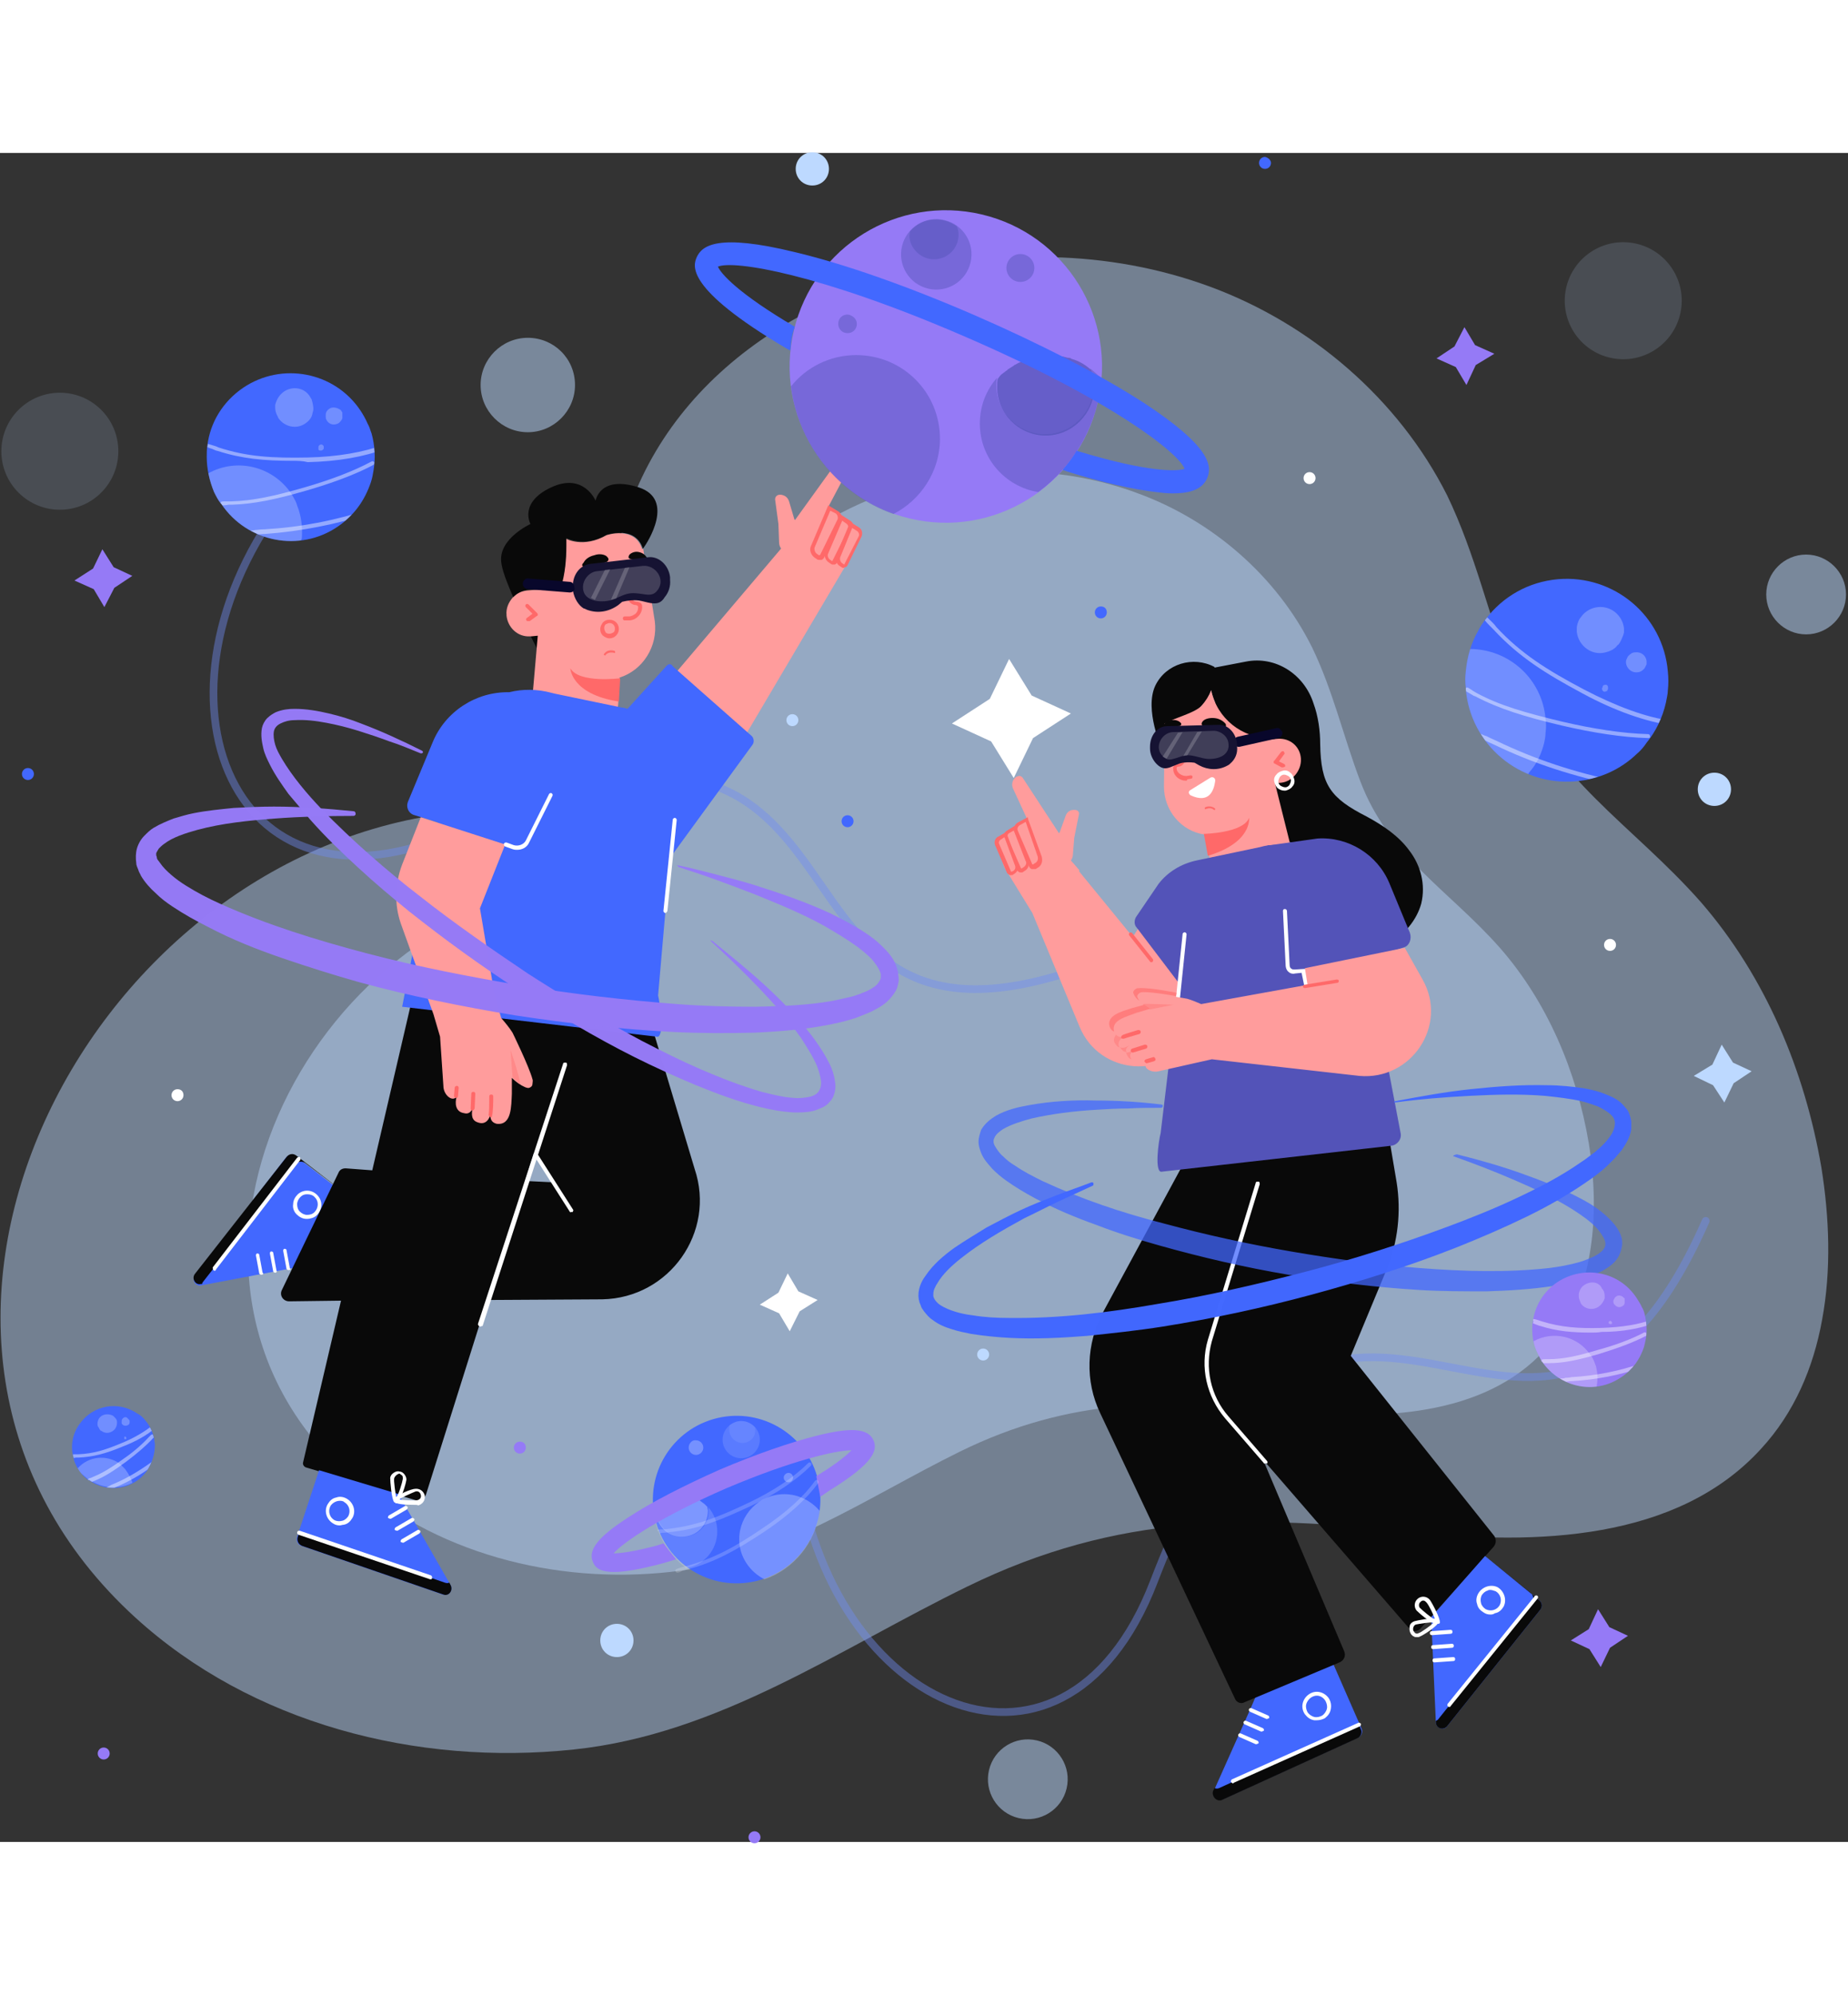 <?xml version="1.0" encoding="utf-8"?>
<!-- Generator: Adobe Illustrator 25.0.0, SVG Export Plug-In . SVG Version: 6.00 Build 0)  -->
<svg version="1.1" height="300" id="Layer_1" xmlns="http://www.w3.org/2000/svg" xmlns:xlink="http://www.w3.org/1999/xlink" x="0px" y="0px"
	 viewBox="0 0 278 254" style="enable-background:new 0 0 278 254;" xml:space="preserve">
<rect x="0" y="0" width="278" height="254" fill="#333333" stroke="none"/>
<style type="text/css">
	.st0{opacity:0.46;}
	.st1{fill:#BDD9FF;}
	.st2{opacity:0.43;fill:none;stroke:#708CF5;stroke-width:1.155;stroke-linecap:round;stroke-miterlimit:10;}
	.st3{opacity:0.51;}
	.st4{opacity:0.31;fill:#BDD9FF;}
	.st5{fill:#4268FF;}
	.st6{fill:#090909;}
	.st7{fill:#FFFFFF;}
	.st8{fill:#FF9C9C;}
	.st9{fill:#FF6969;}
	.st10{fill:none;stroke:#FF6969;stroke-width:2.887;stroke-linecap:round;stroke-linejoin:round;stroke-miterlimit:10;}
	.st11{fill:#08072B;}
	.st12{fill:#161333;}
	.st13{opacity:0.18;}
	.st14{opacity:0.19;fill:#FFFFFF;}
	.st15{fill:#5353B8;}
	.st16{opacity:0.36;fill:#FF6969;}
	.st17{opacity:0.6;fill:#FF6969;}
	.st18{opacity:0.99;}
	.st19{opacity:0.75;fill:#4268FF;}
	.st20{opacity:0.19;}
	.st21{opacity:0.99;fill:#957AF6;}
	.st22{fill:#957AF6;}
	.st23{opacity:0.46;fill:#5353B8;}
	.st24{clip-path:url(#SVGID_1_);}
	.st25{opacity:0.25;fill:#FFFFFF;}
	.st26{opacity:0.43;}
	.st27{clip-path:url(#SVGID_2_);}
	.st28{clip-path:url(#SVGID_3_);}
	.st29{clip-path:url(#SVGID_4_);}
	.st30{opacity:0.16;fill:#FFFFFF;}
	.st31{opacity:0.31;fill:#FFFFFF;}
	.st32{opacity:0.27;fill:#FFFFFF;}
	.st33{opacity:0.27;}
	.st34{opacity:0.46;fill:#FFFFFF;}
</style>
<g>
	<g>
		<g>
			<g class="st0">
				<g>
					<g>
						<g>
							<path class="st1" d="M274.1,175.5c1.4-7.5,1.1-15.4-0.1-22.9c-2.5-14.6-8.4-28.7-18.1-39.9c-10.4-11.8-22.6-18.6-28.5-34
								c-3.4-9-5.5-18.5-9.7-27.2C210.4,37,197.2,25.7,182,20.1c-15.2-5.6-32.3-5.8-47.9-1.2c-24.3,7.1-42.6,26-42.2,51.8
								c0.2,9-0.7,19.5-8.2,24.6c-4.6,3.2-10.6,3.3-16.2,4c-55.3,6.7-92.4,79.6-47.2,120.9c17.5,16,42.4,22.4,66,19.9
								c21.9-2.3,39.9-15.1,59.2-24.5c22.7-11.1,42.5-10.8,67.1-8.2c18.5,2,39.7,1.3,52.3-12.5C269.9,189.5,272.8,182.7,274.1,175.5
								z"/>
						</g>
					</g>
				</g>
			</g>
			<g class="st0">
				<g>
					<g>
						<g>
							<path class="st1" d="M239.1,165.8c1-5.5,0.8-11.4-0.1-16.9c-1.8-10.7-6.2-21.2-13.4-29.4c-7.7-8.7-16.7-13.7-21-25.1
								c-2.5-6.6-4.1-13.6-7.2-20c-5.3-10.7-15-19.1-26.2-23.2C160,47,147.5,47,136,50.3c-17.9,5.3-31.4,19.2-31.1,38.2
								c0.1,6.7-0.5,14.4-6,18.2c-3.4,2.3-7.8,2.5-11.9,3c-40.7,5-68.1,58.7-34.8,89.1c12.9,11.8,31.3,16.5,48.6,14.6
								c16.1-1.7,29.4-11.1,43.6-18.1c16.7-8.2,31.3-8,49.5-6.1c13.6,1.4,29.3,0.9,38.5-9.2C236.1,176,238.2,171.1,239.1,165.8z"/>
						</g>
					</g>
				</g>
			</g>
		</g>
		<g>
			<path class="st2" d="M166.3,121.2c-58.1,23.2-27.2-51.5-97.2-19.3c-35.1,16.1-49.3-22.2-24.5-52"/>
			<path class="st2" d="M256.6,160.6c-25.2,57.2-55.4-17.7-83,54.2c-13.8,36-50.7,18.6-53.9-20"/>
		</g>
		<g class="st3">
			<g>
				<ellipse transform="matrix(0.707 -0.707 0.707 0.707 -29.104 19.478)" class="st4" cx="9" cy="44.9" rx="8.8" ry="8.8"/>
				<path class="st1" d="M86.5,34.9c0,3.9-3.2,7.1-7.1,7.1c-3.9,0-7.1-3.2-7.1-7.1c0-3.9,3.2-7.1,7.1-7.1
					C83.3,27.8,86.5,30.9,86.5,34.9z"/>
				
					<ellipse transform="matrix(0.16 -0.987 0.987 0.16 183.188 259.794)" class="st4" cx="244.3" cy="22.2" rx="8.8" ry="8.8"/>
				<path class="st1" d="M277.7,66.4c0,3.3-2.7,6-6,6c-3.3,0-6-2.7-6-6c0-3.3,2.7-6,6-6C275,60.4,277.7,63.1,277.7,66.4z"/>
				
					<ellipse transform="matrix(0.23 -0.973 0.973 0.23 -118.84 338.766)" class="st1" cx="154.6" cy="244.5" rx="6" ry="6"/>
			</g>
		</g>
	</g>
	<g>
		<g>
			<g>
				<g>
					<path class="st5" d="M189,231.9l-0.9,2.1l-5.5,12.3c-0.4,0.8,0.5,1.6,1.3,1.3l20.4-9.3c0.5-0.2,0.8-0.9,0.5-1.4l-4.2-9.6
						L189,231.9z"/>
					<path class="st6" d="M182.5,246.3l0.2-0.4c0.2,0.1,0.5,0.1,0.7,0l20.4-9.3c0.3-0.1,0.4-0.3,0.5-0.5l0.4,0.9
						c0.3,0.5,0,1.2-0.5,1.4l-20.4,9.3C183,248,182.2,247.1,182.5,246.3z"/>
					<path class="st7" d="M185.5,245.2c-0.1,0-0.2-0.1-0.3-0.2c-0.1-0.1,0-0.3,0.1-0.4l19-8.5c0.1-0.1,0.3,0,0.4,0.1
						c0.1,0.1,0,0.3-0.1,0.4l-19,8.5C185.5,245.2,185.5,245.2,185.5,245.2z"/>
					<path class="st7" d="M198.1,235.7c-0.1,0-0.3,0-0.4,0c-0.6-0.1-1-0.4-1.4-0.9l0,0c-0.7-1-0.4-2.3,0.6-3c1-0.7,2.3-0.4,3,0.6
						c0.3,0.5,0.4,1,0.3,1.6c-0.1,0.6-0.4,1-0.9,1.4C198.9,235.6,198.5,235.7,198.1,235.7z M198.1,232c-0.3,0-0.6,0.1-0.9,0.3
						c-0.3,0.2-0.6,0.6-0.7,1c-0.1,0.4,0,0.8,0.2,1.2v0c0.2,0.3,0.6,0.6,1,0.7c0.4,0.1,0.8,0,1.2-0.2c0.3-0.2,0.6-0.6,0.7-1
						c0.1-0.4,0-0.8-0.2-1.2C199.1,232.3,198.6,232,198.1,232z"/>
					<path class="st7" d="M190.6,235.5c0,0-0.1,0-0.1,0l-2.5-1.1c-0.1-0.1-0.2-0.2-0.1-0.4c0.1-0.1,0.2-0.2,0.4-0.1l2.5,1.1
						c0.1,0.1,0.2,0.2,0.1,0.4C190.8,235.4,190.7,235.5,190.6,235.5z"/>
					<path class="st7" d="M189.8,237.4c0,0-0.1,0-0.1,0l-2.5-1.1c-0.1-0.1-0.2-0.2-0.1-0.4c0.1-0.1,0.2-0.2,0.4-0.1l2.5,1.1
						c0.1,0.1,0.2,0.2,0.1,0.4C190,237.3,189.9,237.4,189.8,237.4z"/>
					<path class="st7" d="M189,239.3c0,0-0.1,0-0.1,0l-2.5-1.1c-0.1-0.1-0.2-0.2-0.1-0.4c0.1-0.1,0.2-0.2,0.4-0.1l2.5,1.1
						c0.1,0.1,0.2,0.2,0.1,0.4C189.2,239.2,189.1,239.3,189,239.3z"/>
				</g>
				<path class="st6" d="M224.8,208l-21.6-27.1l5.4-13c1.7-4.1,2.2-8.7,1.5-13.1l-1.3-7.7l-18.3,0.9l-0.5,1.8l-9.7-2l-14.4,26.6
					c-2.5,4.7-2.7,10.3-0.4,15.1l20.3,43c0.2,0.5,0.9,0.8,1.4,0.5l14.3-6c0.7-0.3,1-1,0.7-1.7L190,196.5l22,25.4
					c0.5,0.5,1.3,0.5,1.7,0l11-12.3C225.1,209.1,225.1,208.5,224.8,208z"/>
				<g>
					<path class="st5" d="M215.3,220.2l0.1,2.3l0.6,13.5c0,0.9,1.2,1.3,1.7,0.6l14-17.5c0.4-0.5,0.3-1.1-0.2-1.5l-8.1-6.6
						L215.3,220.2z"/>
					<path class="st6" d="M230.4,218c0.4-0.5,0.3-1.1-0.2-1.5l-6.8-5.5l0,0l8.1,6.6c0.5,0.4,0.6,1,0.2,1.5l-14,17.5
						c-0.6,0.7-1.7,0.3-1.7-0.6l0-0.2c0.1-0.1,0.3-0.1,0.4-0.3L230.4,218z"/>
					<path class="st7" d="M218,233.7c-0.1,0-0.1,0-0.2-0.1c-0.1-0.1-0.1-0.3,0-0.4l13.1-16.2c0.1-0.1,0.3-0.1,0.4,0
						c0.1,0.1,0.1,0.3,0,0.4l-13.1,16.2C218.2,233.7,218.1,233.7,218,233.7z"/>
					<path class="st7" d="M224.2,219.8c-0.4,0-0.7-0.1-1-0.3c-0.5-0.3-0.9-0.7-1-1.3c-0.2-0.5-0.1-1.1,0.2-1.6
						c0.6-1,1.9-1.4,2.9-0.9c1,0.6,1.4,1.9,0.9,2.9c-0.3,0.5-0.7,0.9-1.3,1C224.6,219.8,224.4,219.8,224.2,219.8z M224.2,216.1
						c-0.1,0-0.3,0-0.4,0.1c-0.4,0.1-0.7,0.4-0.9,0.7c-0.2,0.4-0.2,0.8-0.1,1.2s0.4,0.7,0.7,0.9c0.8,0.4,1.7,0.1,2.1-0.6
						c0.4-0.8,0.1-1.7-0.6-2.1C224.7,216.2,224.4,216.1,224.2,216.1z"/>
					<path class="st7" d="M215.4,222.9c-0.2,0-0.3-0.1-0.3-0.3c0-0.2,0.1-0.3,0.3-0.3l2.8-0.2c0.2,0,0.3,0.1,0.3,0.3
						c0,0.2-0.1,0.3-0.3,0.3L215.4,222.9C215.4,222.9,215.4,222.9,215.4,222.9z"/>
					<path class="st7" d="M215.6,225c-0.2,0-0.3-0.1-0.3-0.3c0-0.2,0.1-0.3,0.3-0.3l2.8-0.2c0.2,0,0.3,0.1,0.3,0.3
						c0,0.2-0.1,0.3-0.3,0.3L215.6,225C215.6,225,215.6,225,215.6,225z"/>
					<path class="st7" d="M215.8,227c-0.2,0-0.3-0.1-0.3-0.3c0-0.2,0.1-0.3,0.3-0.3l2.8-0.2c0.2,0,0.3,0.1,0.3,0.3
						c0,0.2-0.1,0.3-0.3,0.3L215.8,227C215.8,227,215.8,227,215.8,227z"/>
					<path class="st7" d="M216.1,221.2c-0.9,0-2.9-1.9-3-2c-0.4-0.5-0.4-1.3,0.2-1.8c0.5-0.4,1.3-0.4,1.8,0.2
						c0.3,0.4,1.6,2.8,1.5,3.4l0,0.1l-0.2,0.1C216.2,221.2,216.2,221.2,216.1,221.2z M214.1,217.7c-0.2,0-0.3,0.1-0.4,0.2
						c-0.3,0.2-0.3,0.7-0.1,0.9c0.4,0.4,1.7,1.5,2.3,1.8c-0.2-0.7-1-2.3-1.3-2.6C214.4,217.8,214.3,217.7,214.1,217.7z"/>
					<path class="st7" d="M213.2,223.2c-0.2,0-0.4,0-0.5-0.1c-0.3-0.1-0.5-0.4-0.6-0.7c-0.1-0.3-0.1-0.7,0-1
						c0.1-0.3,0.4-0.5,0.7-0.6h0c0.4-0.1,2.6-0.6,3.3-0.3c0.2,0.1,0.3,0.2,0.3,0.3c0.2,0.6-2.6,2.3-2.8,2.3
						C213.5,223.2,213.4,223.2,213.2,223.2z M213,221.3c-0.3,0.1-0.5,0.5-0.4,0.9c0.1,0.2,0.2,0.3,0.3,0.4c0.2,0.1,0.3,0.1,0.5,0
						c0.4-0.1,1.9-1.2,2.3-1.6C215.3,220.9,213.5,221.2,213,221.3L213,221.3z"/>
				</g>
				<path class="st7" d="M190.3,197.1c-0.1,0-0.2,0-0.2-0.1l-5.8-6.7c-2.8-3.3-3.8-7.7-2.6-11.8l7.2-23.6c0-0.2,0.2-0.2,0.4-0.2
					c0.2,0,0.2,0.2,0.2,0.4l-7.2,23.6c-1.1,4-0.2,8.2,2.5,11.3l5.8,6.7c0.1,0.1,0.1,0.3,0,0.4C190.4,197,190.3,197.1,190.3,197.1z"
					/>
			</g>
			<g>
				<g>
					<path class="st6" d="M212,104.9c-1.6-2.2-4-3.8-6.4-5.1c-5.5-2.8-6.9-4.8-7-10.9c0-2-0.3-4.2-1-6.1c-1.4-4.4-5.7-7.2-10.2-6.3
						l-4.7,0.9c0-0.1,0-0.1,0-0.1c-3.2-1.7-7.3-0.5-8.9,2.8c-1.7,3.6,1,9.6,1,9.6c0.5-0.9,2.6-1.9,3.6-2.4c1.9-1,1.1-2.9,2.3-4.1
						c0.8-0.7,1.2-1.6,1.5-2.4c0.1,0.7,0.4,1.3,0.6,1.9c-0.9,2.4-0.6,5.3,1.6,8c0.7,0.8,1.7,1.6,2.7,1.3c0.6-0.2,1.1-0.8,1.7-0.9
						c1.5-0.4,2.5,1.8,1.9,3.3c-0.6,1.5-1.9,2.6-2.4,4.1c-0.6,2,0.7,4.2,2.7,4.8c1.3,0.3,2.7,0,3.9,0.7c1.4,0.8,1.7,2.7,1.4,4.3
						c-0.3,1.6-1,3.1-1.2,4.7c-0.2,3.1,2.1,6.1,5,7.1c2.9,1,6.3,0.4,8.9-1.2c2.3-1.4,4.1-3.5,4.8-6C214.5,110,213.7,107.1,212,104.9
						z"/>
					<g>
						<g>
							<g>
								<g>
									<g>
										<g>
											<path class="st8" d="M195.7,91.1c-0.1-1.8-1.6-3.1-3.4-3l-1.3,0.1l0-0.2c-4.1,0-7.9-2.9-8.8-7.2
												c-0.3,0.8-0.8,1.6-1.5,2.4c-1.2,1.1-3.6,1.6-5.5,2.6l-0.1,9.5c0,3.6,2.6,6.7,6.1,7.2l0.8,3.7c0.6,2.9,3.7,4.8,6.8,4.1
												l0.1,0c3.2-0.7,5.9-2.9,5.3-5.9l-2.4-9.6l1-0.1C194.4,94.5,195.8,92.9,195.7,91.1L195.7,91.1z"/>
										</g>
									</g>
									<g>
										<path class="st9" d="M192.9,92.4c0,0-0.1,0-0.1,0l-1.1-0.6c-0.1,0-0.1-0.1-0.1-0.2c0-0.1,0-0.2,0.1-0.2l1-1.3
											c0.1-0.1,0.3-0.2,0.4-0.1c0.1,0.1,0.2,0.3,0.1,0.4l-0.8,1.1l0.8,0.4c0.1,0.1,0.2,0.2,0.1,0.4
											C193.1,92.4,193,92.4,192.9,92.4z"/>
										<g>
											<path class="st6" d="M175.3,89.7c0,0.3,0.2,0.7,0.5,0.7c0.3,0,0.7-0.2,0.7-0.5c0-0.3-0.2-0.7-0.5-0.7
												C175.7,89.1,175.4,89.3,175.3,89.7z"/>
											<path class="st6" d="M180.4,89.6c0.1,0.4,0.4,0.6,0.8,0.6c0.4-0.1,0.6-0.4,0.6-0.8c-0.1-0.4-0.4-0.6-0.8-0.6
												S180.4,89.2,180.4,89.6z"/>
											<path class="st7" d="M179.1,96.6c2.8,1.3,3.5-0.7,3.7-2.1c0.1-0.5-0.4-0.8-0.8-0.5l-2.9,1.8
												C178.7,96,178.8,96.4,179.1,96.6z"/>
											<g>
												<g>
													<path class="st9" d="M181.3,98.7C181.4,98.7,181.4,98.7,181.3,98.7c0.1,0,0.8-0.4,1.3,0.1c0.1,0,0.1,0,0.2,0
														c0-0.1,0-0.1,0-0.2c-0.7-0.6-1.5-0.2-1.5-0.2C181.2,98.5,181.2,98.6,181.3,98.7C181.3,98.7,181.3,98.7,181.3,98.7z"/>
												</g>
											</g>
											<g>
												<g>
													<g>
														<g>
															<g>
																<g>
																	<path class="st6" d="M184.1,86.7c-0.2,0.1-0.5,0-0.8-0.1c-0.3-0.1-0.6-0.1-0.8-0.2c-0.3,0-0.5-0.1-0.8-0.1
																		c-0.3,0-0.6-0.1-0.8-0.2c-0.2-0.1-0.2-0.4,0.1-0.7c0.3-0.3,1-0.5,1.8-0.4c0.8,0.1,1.4,0.6,1.6,0.9
																		C184.5,86.4,184.3,86.6,184.1,86.7z"/>
																</g>
															</g>
														</g>
														<g>
															<g>
																<g>
																	<path class="st6" d="M175.3,86.4c0.2,0.1,0.4,0,0.6,0c0.2,0,0.4-0.1,0.6-0.1c0.2,0,0.4-0.1,0.6-0.1
																		c0.2,0,0.4,0,0.5-0.1c0.1-0.1,0.2-0.3-0.1-0.5c-0.2-0.2-0.7-0.4-1.3-0.3c-0.6,0.1-1,0.4-1.1,0.7
																		C175,86.2,175.1,86.4,175.3,86.4z"/>
																</g>
															</g>
														</g>
													</g>
												</g>
											</g>
											<g>
												<path class="st8" d="M181.8,90.2c0,0-0.6-0.4-1.2,0.2"/>
												<path class="st9" d="M180.6,90.6c-0.1,0-0.1,0-0.2-0.1c-0.1-0.1-0.1-0.3,0-0.4c0.6-0.6,1.3-0.4,1.5-0.2
													c0.1,0.1,0.2,0.3,0.1,0.4c-0.1,0.1-0.3,0.2-0.4,0.1c0,0-0.5-0.3-0.8,0.1C180.8,90.6,180.7,90.6,180.6,90.6z"/>
											</g>
											<g>
												<path class="st8" d="M176.3,90.3c0,0-0.4-0.2-0.7,0.1"/>
												<path class="st9" d="M175.6,90.7c-0.1,0-0.1,0-0.2-0.1c-0.1-0.1-0.1-0.3,0-0.4c0.4-0.4,0.9-0.3,1.1-0.2
													c0.1,0.1,0.2,0.3,0.1,0.4c-0.1,0.1-0.3,0.2-0.4,0.1c-0.1,0-0.2-0.1-0.3,0.1C175.8,90.6,175.7,90.7,175.6,90.7z"/>
											</g>
										</g>
										<path class="st9" d="M181.1,102.4c0,0,5.9-0.1,6.8-2.4c1-2.3,0,0,0,0s0.5,3.7-6.2,5.7L181.1,102.4z"/>
										<g>
											<path class="st8" d="M177.9,89.6l0.2,1.4c0.1,0.5-0.3,1.1-0.9,1.1l0,0c-0.3,0-0.5,0.3-0.4,0.6l0,0
												c0.1,0.9,0.9,1.5,1.8,1.4l0.6-0.1"/>
											<path class="st9" d="M178.4,94.4c-0.4,0-0.8-0.1-1.2-0.4c-0.4-0.3-0.7-0.8-0.7-1.3c-0.1-0.4,0.2-0.8,0.7-0.9
												c0.4-0.1,0.7-0.4,0.6-0.8l-0.2-1.4c0-0.2,0.1-0.3,0.2-0.3c0.2,0,0.3,0.1,0.3,0.2l0.2,1.4c0.1,0.7-0.4,1.4-1.1,1.4
												c-0.1,0-0.2,0.1-0.2,0.2c0,0.4,0.2,0.7,0.5,0.9c0.3,0.2,0.6,0.3,1,0.3l0.6-0.1c0.2,0,0.3,0.1,0.3,0.2
												c0,0.2-0.1,0.3-0.2,0.3l-0.6,0.1C178.6,94.4,178.5,94.4,178.4,94.4z"/>
										</g>
									</g>
								</g>
								<path class="st7" d="M193.2,95.9c-0.3,0-0.6-0.1-0.9-0.3c-0.3-0.2-0.5-0.6-0.6-1c-0.1-0.4,0-0.8,0.3-1.1
									c0.2-0.3,0.6-0.5,1-0.6c0.4-0.1,0.8,0,1.1,0.3c0.3,0.2,0.5,0.6,0.6,1l0,0c0.1,0.4,0,0.8-0.3,1.1c-0.2,0.3-0.6,0.5-1,0.6
									C193.4,95.9,193.3,95.9,193.2,95.9z M193.2,93.5c0,0-0.1,0-0.1,0c-0.2,0-0.5,0.2-0.6,0.4c-0.1,0.2-0.2,0.4-0.2,0.7
									c0,0.2,0.2,0.5,0.4,0.6c0.2,0.1,0.4,0.2,0.7,0.2c0.2,0,0.5-0.2,0.6-0.4c0.1-0.2,0.2-0.4,0.2-0.7v0c0-0.2-0.2-0.5-0.4-0.6
									C193.6,93.6,193.4,93.5,193.2,93.5z"/>
							</g>
							<g>
								<path class="st11" d="M186.5,89.3l5.8-1.3c0.5-0.1,0.8-0.7,0.5-1.1l0,0c-0.2-0.3-0.5-0.5-0.8-0.4l-5.8,1.3
									c-0.4,0.1-0.6,0.4-0.6,0.8l0,0C185.6,89,186,89.4,186.5,89.3z"/>
								<g>
									<g>
										<g>
											<path class="st12" d="M176,92.4c0.5-0.2,1-0.4,1.5-0.6c0.7-0.2,1.5-0.2,2.2-0.1l0.7,0.4c1.3,0.7,2.9,0.8,4.3,0
												c0.2-0.1,0.3-0.2,0.4-0.3c0.7-0.6,1.1-1.5,1-2.5l0-0.3c-0.1-1.7-1.3-3-2.7-3l-7.8,0.2c-1.5,0-2.6,1.4-2.6,3.1
												c0,0,0,0.3,0,0.3c0,0.8,0.4,1.7,1,2.3C174.8,92.7,175.4,92.6,176,92.4z"/>
										</g>
									</g>
								</g>
								<g class="st13">
									<path class="st7" d="M176.6,91.1c0.5-0.1,1.1-0.4,1.7-0.5c0.9-0.1,1.7,0.2,2.6,0.4c1.4,0.4,4.2,0,3.9-2.2
										c-0.1-1.1-1.2-1.9-2.2-1.9c0,0-6.2,0.2-6.2,0.2c-1.7,0.1-2.9,2.4-1.4,3.7C175.5,91.3,176,91.3,176.6,91.1z"/>
								</g>
								<g>
									<polygon class="st14" points="175.5,91.1 174.9,90.8 177.2,87.2 177.9,87.1 									"/>
									<polygon class="st14" points="178.6,90.6 178,90.7 180.1,87.1 180.8,87 									"/>
								</g>
							</g>
						</g>
					</g>
				</g>
				<g>
					<g>
						<g>
							<path class="st8" d="M176.6,108.5l-6.2,9.4l-8.1-9.9l0.1-0.1l-1.3-1.5l0,0c0.2-0.3,0.3-0.6,0.3-0.9l0.2-2.5l0.7-3.5
								c0.1-0.4-0.2-0.7-0.6-0.7l-0.2,0c-0.5,0-1,0.3-1.2,0.9l-0.9,2.5l-0.1,0.1l-5.5-8.4c-0.2-0.2-0.5-0.3-0.8-0.1l-0.1,0
								c-0.6,0.4-0.8,1.2-0.5,1.8l2.4,5.2l-2.9,2.6c-1.2,1.1-1.5,3-0.6,4.4l4,6.5l7.1,17.1c3,7.3,13.1,8.1,17.2,1.3l6.2-10.2
								L176.6,108.5z"/>
							<g>
								<line class="st8" x1="170.2" y1="117.6" x2="173.2" y2="121.4"/>
								<path class="st9" d="M173.2,121.7c-0.1,0-0.2,0-0.2-0.1l-3.1-3.9c-0.1-0.1-0.1-0.3,0-0.4c0.1-0.1,0.3-0.1,0.4,0l3.1,3.9
									c0.1,0.1,0.1,0.3,0,0.4C173.4,121.7,173.3,121.7,173.2,121.7z"/>
							</g>
							<g>
								<path class="st8" d="M154.5,100.2L154.5,100.2l2,5.6c0.2,0.5,0,1.1-0.5,1.4l-0.3,0.2c-0.2,0.1-0.4,0-0.5-0.2l-2.2-5.1
									c-0.2-0.4,0-0.9,0.4-1.2L154.5,100.2z"/>
								<path class="st9" d="M155.4,107.7c-0.1,0-0.1,0-0.2,0c-0.2-0.1-0.3-0.2-0.4-0.4l-2.2-5.1c-0.2-0.6,0-1.2,0.5-1.5l1.5-0.8
									l0.1,0.4l2,5.5c0.2,0.7,0,1.4-0.6,1.7l-0.3,0.2C155.7,107.7,155.6,107.7,155.4,107.7z M154.3,100.6l-0.9,0.5
									c-0.3,0.2-0.4,0.5-0.3,0.8l2.2,5.1c0,0,0,0,0,0c0,0,0,0,0.1,0l0.3-0.2c0.4-0.2,0.5-0.6,0.4-1L154.3,100.6z"/>
							</g>
							<g>
								<path class="st8" d="M152.7,101.5L152.7,101.5l1.8,5c0.2,0.5,0,1-0.5,1.2l-0.3,0.2c-0.2,0.1-0.4,0-0.5-0.2l-2-4.6
									c-0.2-0.4,0-0.8,0.4-1.1L152.7,101.5z"/>
								<path class="st9" d="M153.6,108.2c-0.1,0-0.1,0-0.2,0c-0.2-0.1-0.3-0.2-0.4-0.3l-2-4.6c-0.2-0.5,0-1.1,0.5-1.4l1.3-0.8
									l0.1,0.4l1.8,4.9c0.2,0.6,0,1.3-0.6,1.6l-0.3,0.2C153.8,108.2,153.7,108.2,153.6,108.2z M152.5,101.9l-0.7,0.4
									c-0.2,0.1-0.3,0.4-0.2,0.7l2,4.6l0.1,0l0.3-0.2c0.3-0.2,0.5-0.6,0.3-0.9L152.5,101.9z"/>
							</g>
							<g>
								<path class="st8" d="M151.2,102.5L151.2,102.5l1.6,4.5c0.2,0.4,0,0.9-0.4,1.1l-0.3,0.2c-0.2,0.1-0.4,0-0.4-0.1L150,104
									c-0.1-0.4,0-0.8,0.3-1L151.2,102.5z"/>
								<path class="st9" d="M152.1,108.6c-0.1,0-0.1,0-0.2,0c-0.2-0.1-0.3-0.2-0.4-0.3l-1.8-4.2c-0.2-0.5,0-1.1,0.5-1.3l1.2-0.7
									l0.1,0.4l1.6,4.4c0.2,0.6,0,1.2-0.5,1.5l-0.3,0.2C152.3,108.6,152.2,108.6,152.1,108.6z M151.1,102.9l-0.6,0.4
									c-0.2,0.1-0.3,0.4-0.2,0.6l1.8,4.2l0.3-0.1c0.3-0.2,0.4-0.5,0.3-0.8L151.1,102.9z"/>
							</g>
						</g>
						<g>
							<path class="st15" d="M212.1,117.3l-3.1-7.5c-1.8-4.3-6.2-7-10.8-6.7l-6.4,0.9c-0.3,0-0.5,0.1-0.8,0.1l-0.2,0l0,0
								c-0.3,0.1-0.6,0.1-0.9,0.2l-0.4,0.1l-9.5,2c-2.3,0.5-4.3,1.7-5.7,3.5l-3.4,5c-0.3,0.5-0.3,1.2,0.1,1.6l6.3,8.3l-2.7,22.6
								c-0.3,1.1-1,6.1,0.2,5.8l34.5-3.9c0.9-0.1,1.6-1,1.4-1.9l-5-26.2l5.4-1.7c0.1,0,0.2-0.1,0.3-0.1
								C212,119.1,212.4,118.2,212.1,117.3z"/>
							<path class="st7" d="M196.7,126.4c-0.1,0-0.3-0.1-0.3-0.2l-0.6-2.9l-1,0.1c-0.3,0.1-0.7,0-0.9-0.2c-0.3-0.2-0.5-0.6-0.5-1.1
								l-0.4-8.1c0-0.2,0.1-0.3,0.3-0.3c0.1,0,0.3,0.1,0.3,0.3l0.4,8.1c0,0.3,0.1,0.5,0.3,0.6c0.1,0.1,0.3,0.1,0.5,0.1l1.6-0.1
								l0.7,3.4C197,126.2,196.9,126.4,196.7,126.4C196.7,126.4,196.7,126.4,196.7,126.4z"/>
							<path class="st7" d="M177,129.4C177,129.4,177,129.4,177,129.4c-0.2,0-0.3-0.2-0.3-0.3l1.2-11.6c0-0.2,0.2-0.3,0.3-0.3
								c0.2,0,0.3,0.2,0.3,0.3l-1.2,11.6C177.3,129.3,177.2,129.4,177,129.4z"/>
						</g>
						<g>
							<g>
								<g>
									<g>
										<path class="st8" d="M214,124.3l-2.7-4.8c-0.1,0.1-0.2,0.1-0.3,0.1l-14.7,3l0.4,2.5l-16,2.9c-0.7-0.3-1.4-0.6-2.1-0.8
											c0,0-4.9-0.9-6.6-0.9c-0.2,0-0.4,0-0.5,0.1c-0.2,0.1-0.3,0.2-0.4,0.4c-0.1,0.2,0.1,0.5,0.2,0.7c0.4,0.6,1.1,1,1.7,1.4
											c-0.6,0.2-1.3,0.4-2,0.6c-1.5,0.5-4.1,1.1-3.3,3c0.3,0.6,0.9,0.6,1.5,0.4c-0.7,0.5-1.3,1.1-0.7,2c0.4,0.9,1.3,0.6,2,0.2
											c-0.4,0.3-0.7,0.7-0.4,1.3c0.5,1.1,1.5,0.9,2.4,0.4c-0.7,0.7,0.6,1.6,1.8,1.3l8-1.8l22.2,2.5
											C212.3,139.5,217.9,131.2,214,124.3z"/>
									</g>
									<path class="st16" d="M173,128.8l3.5-0.7c0,0-4-0.2-4.6-0.1L173,128.8z"/>
								</g>
								<path class="st9" d="M168.9,133.2c-0.1,0-0.2,0-0.2-0.1c-0.1-0.1,0-0.3,0.1-0.4c0.3-0.2,2.1-0.7,2.4-0.8
									c0.2,0,0.3,0,0.4,0.2c0,0.2,0,0.3-0.2,0.4c-1,0.3-2.1,0.6-2.3,0.7C169,133.2,168.9,133.2,168.9,133.2z"/>
								<path class="st9" d="M170.4,135.3c-0.1,0-0.2-0.1-0.3-0.2c0-0.2,0-0.3,0.2-0.4l1.9-0.6c0.2,0,0.3,0,0.4,0.2
									c0,0.2,0,0.3-0.2,0.4L170.4,135.3C170.4,135.3,170.4,135.3,170.4,135.3z"/>
								<path class="st9" d="M172.5,136.9c-0.1,0-0.2-0.1-0.3-0.2c-0.1-0.2,0-0.3,0.2-0.4l1-0.3c0.2-0.1,0.3,0,0.4,0.2
									c0.1,0.2,0,0.3-0.2,0.4L172.5,136.9C172.6,136.9,172.5,136.9,172.5,136.9z"/>
							</g>
							<g>
								<line class="st8" x1="196.3" y1="125.3" x2="201.1" y2="124.5"/>
								<path class="st9" d="M196.3,125.6c-0.1,0-0.3-0.1-0.3-0.2c0-0.2,0.1-0.3,0.2-0.3l4.9-0.8c0.2,0,0.3,0.1,0.3,0.2
									c0,0.2-0.1,0.3-0.2,0.3L196.3,125.6C196.3,125.6,196.3,125.6,196.3,125.6z"/>
							</g>
							<path class="st16" d="M169.9,134.2c-0.5,0.3-1,0.5-1.4,0.3c0,0,0,0.1,0.1,0.1c0.2,0.4,0.5,0.6,0.9,0.6
								C169.2,134.9,169.5,134.5,169.9,134.2z"/>
							<path class="st17" d="M171.1,126.7c0.1-0.2,0.2-0.3,0.4-0.4c0.2-0.1,0.4-0.1,0.5-0.1c1.7,0,4.9,0.6,4.9,0.6
								c0,0,0.1-0.5,0.1-0.5c0,0-3.9-0.8-5.6-0.7c-0.2,0-0.4,0-0.5,0.1c-0.2,0.1-0.3,0.2-0.4,0.4c-0.1,0.2,0.1,0.5,0.2,0.7
								c0.2,0.3,0.4,0.5,0.7,0.7c0,0,0,0,0,0C171.2,127.2,171,126.9,171.1,126.7z"/>
							<path class="st17" d="M171,129.3c0.7-0.2,1.4-0.4,2-0.6c-0.3-0.2-0.6-0.4-0.9-0.6c-0.6,0.2-1.1,0.3-1.8,0.5
								c-1.5,0.5-4.1,1.1-3.3,3c0.2,0.3,0.4,0.5,0.6,0.5C167.1,130.4,169.5,129.9,171,129.3z"/>
							<path class="st16" d="M169.2,132.8c-0.5,0.2-1,0.2-1.3-0.2c-0.3,0.4-0.5,0.9-0.1,1.4c0.2,0.3,0.4,0.5,0.6,0.5
								C168,133.8,168.5,133.2,169.2,132.8z"/>
							<path class="st16" d="M170.6,134.9c-0.4,0.2-0.8,0.4-1.2,0.4c0,0.1,0.1,0.2,0.1,0.3c0.2,0.4,0.4,0.6,0.7,0.7c0,0,0,0,0,0
								C169.8,135.7,170.1,135.3,170.6,134.9z"/>
						</g>
					</g>
				</g>
			</g>
		</g>
		<g class="st18">
			<g>
				<path class="st19" d="M219.2,150.6c3.2,0.8,6.4,1.7,9.5,2.8c3.1,1.1,6.2,2.3,9.2,3.9c1.5,0.8,2.9,1.7,4.2,3
					c0.6,0.6,1.3,1.4,1.7,2.4c0.2,0.5,0.3,1.1,0.2,1.7c-0.1,0.6-0.3,1.2-0.6,1.7c-0.6,1-1.5,1.5-2.3,2c-0.8,0.4-1.6,0.8-2.5,1.1
					c-1.7,0.6-3.3,0.9-5,1.2c-3.3,0.5-6.7,0.7-10,0.8c-3.3,0-6.7,0-10-0.2c-6.6-0.4-13.2-1.2-19.8-2.3c-6.5-1.1-13-2.6-19.4-4.4
					c-3.2-0.9-6.4-1.9-9.5-3.1c-3.1-1.1-6.2-2.4-9.2-4c-1.5-0.8-3-1.7-4.4-2.7c-0.7-0.5-1.4-1.1-2-1.7c-0.6-0.7-1.3-1.4-1.7-2.4
					c-0.2-0.5-0.4-1.1-0.4-1.7c0-0.6,0.2-1.2,0.4-1.8c0.6-1,1.4-1.6,2.2-2.1c1.6-0.9,3.3-1.3,5-1.6c3.3-0.6,6.7-0.8,10-0.7
					c3.3,0,6.6,0.2,9.9,0.6c0.1,0,0.3,0.1,0.2,0.3c0,0.1-0.1,0.2-0.3,0.2c-1.6,0-3.3,0-4.9,0.1c-1.6,0-3.3,0.1-4.9,0.2
					c-3.3,0.2-6.5,0.6-9.6,1.3c-1.5,0.4-3.1,0.9-4.3,1.6c-0.6,0.4-1.1,0.8-1.3,1.3c-0.2,0.4-0.2,0.8,0.1,1.3
					c0.3,0.5,0.7,1.1,1.2,1.5c0.5,0.5,1.1,1,1.8,1.4c1.3,0.9,2.7,1.6,4.1,2.3c5.8,2.7,12,4.8,18.3,6.4c6.3,1.7,12.7,3.1,19.1,4.2
					c6.4,1.1,12.9,2,19.4,2.5c6.5,0.5,13,0.7,19.4,0c1.6-0.2,3.2-0.5,4.6-0.9c0.7-0.2,1.4-0.5,2.1-0.8c0.6-0.3,1.2-0.7,1.5-1.1
					c0.3-0.4,0.4-0.8,0.2-1.4c-0.2-0.5-0.6-1.1-1.1-1.7c-1-1.1-2.3-2-3.7-2.9c-2.7-1.7-5.7-3.1-8.7-4.4c-3-1.3-6.1-2.5-9.2-3.6
					c-0.1,0-0.1-0.1-0.1-0.1C219,150.6,219.1,150.6,219.2,150.6z"/>
				<path class="st5" d="M209.9,142.6c3.7-0.7,7.5-1.4,11.3-1.8c3.8-0.4,7.6-0.7,11.5-0.6c1.9,0,3.9,0.2,5.8,0.5
					c1,0.2,1.9,0.4,2.9,0.8c1,0.4,2,0.8,2.8,1.7c0.2,0.2,0.4,0.5,0.6,0.7c0.2,0.3,0.3,0.6,0.4,0.9c0.1,0.3,0.2,0.7,0.2,1
					c0,0.3,0,0.7,0,1c-0.2,1.3-0.8,2.2-1.4,3.1c-0.3,0.4-0.7,0.8-1,1.2c-0.4,0.4-0.7,0.7-1.1,1.1c-0.7,0.7-1.5,1.3-2.3,1.9
					c-3.2,2.3-6.5,4.2-10,5.9c-3.5,1.7-7,3.2-10.5,4.6c-7.1,2.8-14.4,5.1-21.8,7.1c-7.4,2-14.9,3.6-22.4,4.8
					c-3.8,0.6-7.6,1-11.4,1.4c-3.8,0.3-7.7,0.5-11.6,0.3c-1.9-0.1-3.9-0.3-5.8-0.6c-1-0.2-2-0.4-2.9-0.7c-1-0.3-2-0.7-2.9-1.4
					c-0.5-0.3-0.9-0.8-1.3-1.3c-0.2-0.3-0.4-0.5-0.5-0.9l-0.2-0.5c0-0.2-0.1-0.3-0.1-0.5c-0.1-0.7,0-1.3,0.2-1.9
					c0.2-0.6,0.5-1.1,0.8-1.5c1.2-1.8,2.8-3.1,4.3-4.2c1.6-1.1,3.3-2.1,4.9-3.1c1.7-0.9,3.4-1.8,5.1-2.6c1.7-0.8,3.5-1.5,5.3-2.2
					c1.8-0.7,3.6-1.3,5.4-2c0.1,0,0.3,0,0.3,0.2c0,0.1,0,0.3-0.1,0.3c-1.7,0.8-3.5,1.6-5.2,2.4c-1.7,0.8-3.4,1.7-5.1,2.5
					c-3.3,1.8-6.6,3.7-9.5,6c-1.4,1.1-2.8,2.4-3.6,3.8c-0.2,0.3-0.4,0.7-0.5,1c-0.1,0.3-0.1,0.6-0.1,0.9c0.1,0.5,0.5,1,1.1,1.4
					c1.3,0.8,3.1,1.3,4.8,1.5c1.8,0.3,3.6,0.4,5.5,0.4c7.4,0.1,14.9-0.8,22.3-2.1c7.4-1.2,14.8-2.9,22.1-4.8
					c7.3-1.9,14.5-4.2,21.5-6.8c3.5-1.3,7-2.7,10.4-4.3c3.4-1.6,6.7-3.3,9.7-5.4c0.8-0.5,1.5-1.1,2.2-1.6c0.3-0.3,0.7-0.6,1-0.9
					c0.3-0.3,0.6-0.6,0.9-1c0.5-0.6,0.9-1.3,1-2c0.1-0.6,0-1.1-0.5-1.6c-0.5-0.5-1.2-0.9-2-1.3c-0.8-0.3-1.7-0.6-2.5-0.8
					c-1.8-0.4-3.6-0.6-5.5-0.8c-3.7-0.3-7.5-0.2-11.3,0c-3.8,0.2-7.6,0.5-11.3,1c-0.1,0-0.1,0-0.1-0.1
					C209.8,142.7,209.8,142.6,209.9,142.6z"/>
			</g>
		</g>
	</g>
	<g>
		<g>
			<g>
				<g>
					<path class="st5" d="M45.8,167.4l-2.3,0.4l-13.2,2.5c-0.9,0.2-1.5-0.8-0.9-1.5L43,151.1c0.4-0.5,1.1-0.5,1.5-0.2l8.3,6.4
						L45.8,167.4z"/>
					<path class="st6" d="M44.4,152.1c0.4-0.5,1.1-0.5,1.5-0.2l7,5.3l0,0l-8.3-6.4c-0.5-0.4-1.1-0.3-1.5,0.2l-13.8,17.6
						c-0.5,0.7,0.1,1.7,0.9,1.5l0.2,0c0-0.1,0.1-0.3,0.2-0.4L44.4,152.1z"/>
					<path class="st7" d="M32.3,168.1c-0.1,0-0.1,0-0.2-0.1c-0.1-0.1-0.1-0.3-0.1-0.4l12.7-16.5c0.1-0.1,0.3-0.1,0.4-0.1
						c0.1,0.1,0.1,0.3,0.1,0.4l-12.7,16.5C32.5,168,32.4,168.1,32.3,168.1z"/>
					<path class="st7" d="M46.2,160.3c0,0-0.1,0-0.1,0c-0.6,0-1.1-0.3-1.5-0.7c-0.4-0.4-0.6-1-0.5-1.5c0-0.6,0.3-1.1,0.7-1.5
						c0.9-0.8,2.2-0.7,3,0.2c0.8,0.9,0.7,2.2-0.2,3C47.3,160.1,46.7,160.3,46.2,160.3z M46.2,156.6c-0.4,0-0.7,0.1-1,0.4
						c-0.3,0.3-0.5,0.7-0.5,1.1c0,0.4,0.1,0.8,0.4,1.1c0.3,0.3,0.7,0.5,1.1,0.5c0.4,0,0.8-0.1,1.1-0.4c0.6-0.6,0.7-1.6,0.1-2.2
						C47.1,156.7,46.6,156.6,46.2,156.6z"/>
					<path class="st7" d="M43.4,168c-0.1,0-0.3-0.1-0.3-0.2l-0.5-2.7c0-0.2,0.1-0.3,0.2-0.3c0.2,0,0.3,0.1,0.3,0.2l0.5,2.7
						C43.8,167.9,43.7,168,43.4,168C43.5,168,43.5,168,43.4,168z"/>
					<path class="st7" d="M41.4,168.4c-0.1,0-0.3-0.1-0.3-0.2l-0.5-2.7c0-0.2,0.1-0.3,0.2-0.3c0.2,0,0.3,0.1,0.3,0.2l0.5,2.7
						C41.7,168.2,41.6,168.4,41.4,168.4C41.4,168.4,41.4,168.4,41.4,168.4z"/>
					<path class="st7" d="M39.3,168.7c-0.1,0-0.3-0.1-0.3-0.2l-0.5-2.7c0-0.2,0.1-0.3,0.2-0.3c0.2,0,0.3,0.1,0.3,0.2l0.5,2.7
						C39.7,168.5,39.6,168.7,39.3,168.7C39.4,168.7,39.4,168.7,39.3,168.7z"/>
				</g>
				<g>
					<path class="st6" d="M104.5,152.8l-6-20c0,0-35.7-9.3-35.8-8.6l-6.7,28.8l-4-0.3c-0.5,0-0.9,0.2-1.1,0.7L42.4,171
						c-0.4,0.8,0.2,1.7,1.1,1.7l7.8-0.1l-5.7,24.3c-0.1,0.3,0.1,0.7,0.5,0.8l16.4,4.9c0.7,0.2,1.4-0.2,1.6-0.9l9.2-29.2l17.3-0.1
						C100.7,172.2,107.7,162.3,104.5,152.8z M79,154.6l1.3-4.2l2.9,4.4L79,154.6z"/>
					<g>
						<path class="st7" d="M72.2,176.5C72.2,176.5,72.2,176.5,72.2,176.5c-0.2-0.1-0.3-0.2-0.3-0.4L84.7,137c0-0.2,0.2-0.2,0.4-0.2
							c0.2,0,0.2,0.2,0.2,0.4l-12.7,39.2C72.5,176.4,72.3,176.5,72.2,176.5z"/>
						<path class="st7" d="M85.9,159.3c-0.1,0-0.2,0-0.2-0.1l-5.3-8.3c-0.1-0.1,0-0.3,0.1-0.4c0.1-0.1,0.3,0,0.4,0.1l5.3,8.3
							c0.1,0.1,0,0.3-0.1,0.4C86,159.2,85.9,159.3,85.9,159.3z"/>
					</g>
				</g>
				<g>
					<path class="st5" d="M60,201.7l1.1,2l6.7,11.7c0.4,0.8-0.3,1.7-1.2,1.4l-21.2-7.3c-0.6-0.2-0.9-0.8-0.7-1.4l3.3-10L60,201.7z"
						/>
					<path class="st6" d="M67.8,215.4l-0.2-0.4c-0.2,0.1-0.4,0.1-0.7,0l-21.2-7.3c-0.3-0.1-0.5-0.3-0.6-0.5l-0.3,0.9
						c-0.2,0.6,0.1,1.2,0.7,1.4l21.2,7.3C67.5,217.1,68.2,216.2,67.8,215.4z"/>
					<path class="st7" d="M64.7,214.5C64.7,214.5,64.7,214.5,64.7,214.5l-19.8-6.7c-0.2-0.1-0.2-0.2-0.2-0.4
						c0.1-0.2,0.2-0.2,0.4-0.2l19.7,6.7c0.2,0.1,0.2,0.2,0.2,0.4C65,214.5,64.9,214.5,64.7,214.5z"/>
					<path class="st7" d="M51.1,206.4c-0.4,0-0.7-0.1-1-0.3c-1-0.6-1.4-1.9-0.8-2.9c0.3-0.5,0.7-0.9,1.3-1c0.5-0.2,1.1-0.1,1.6,0.2
						c1,0.6,1.4,1.9,0.8,2.9c-0.3,0.5-0.7,0.9-1.3,1C51.5,206.3,51.3,206.4,51.1,206.4z M51.1,202.7c-0.5,0-1.1,0.3-1.4,0.8
						c-0.4,0.8-0.1,1.7,0.6,2.1c0.4,0.2,0.8,0.2,1.2,0.1c0.4-0.1,0.7-0.4,0.9-0.7c0.4-0.8,0.1-1.7-0.6-2.1
						C51.6,202.7,51.3,202.7,51.1,202.7z"/>
					<path class="st7" d="M58.7,205.4c-0.1,0-0.2-0.1-0.3-0.1c-0.1-0.1,0-0.3,0.1-0.4l2.4-1.4c0.1-0.1,0.3,0,0.4,0.1
						c0.1,0.1,0,0.3-0.1,0.4l-2.4,1.4C58.8,205.4,58.7,205.4,58.7,205.4z"/>
					<path class="st7" d="M59.7,207.2c-0.1,0-0.2-0.1-0.3-0.1c-0.1-0.1,0-0.3,0.1-0.4l2.4-1.4c0.1-0.1,0.3,0,0.4,0.1
						c0.1,0.1,0,0.3-0.1,0.4l-2.4,1.4C59.8,207.2,59.7,207.2,59.7,207.2z"/>
					<path class="st7" d="M60.6,209c-0.1,0-0.2-0.1-0.3-0.1c-0.1-0.1,0-0.3,0.1-0.4l2.4-1.4c0.1-0.1,0.3,0,0.4,0.1
						c0.1,0.1,0,0.3-0.1,0.4l-2.4,1.4C60.7,209,60.7,209,60.6,209z"/>
					<path class="st7" d="M59.5,203l-0.2-0.1c-0.4-0.4-0.6-3.2-0.6-3.6v0c0-0.3,0.2-0.6,0.5-0.8c0.3-0.2,0.6-0.3,0.9-0.2
						c0.3,0,0.6,0.2,0.8,0.5c0.2,0.3,0.3,0.6,0.2,0.9c0,0.2-0.8,3.3-1.6,3.4L59.5,203z M59.7,202.5L59.7,202.5L59.7,202.5z
						 M59.3,199.3c-0.1,0.4,0.2,2.3,0.3,2.9c0.4-0.5,0.9-2.2,1-2.8c0-0.2,0-0.4-0.1-0.5c-0.1-0.1-0.3-0.2-0.4-0.3
						C59.7,198.7,59.4,199,59.3,199.3z"/>
					<path class="st7" d="M62,203.3c-1,0-2.6-0.1-2.7-0.5c0-0.1,0-0.2,0.1-0.4c0.4-0.7,2.6-1.5,3-1.5l0,0c0.7-0.1,1.3,0.3,1.5,1
						c0.1,0.7-0.3,1.3-1,1.5C62.9,203.3,62.5,203.3,62,203.3z M60,202.5c0.6,0.1,2.4,0.2,2.8,0.1c0.4-0.1,0.6-0.4,0.5-0.8
						c-0.1-0.4-0.4-0.6-0.8-0.5h0C62,201.5,60.4,202.2,60,202.5z M62.4,201.1L62.4,201.1L62.4,201.1z"/>
				</g>
			</g>
			<g>
				<g>
					<g>
						<g>
							<g>
								<g>
									<path class="st6" d="M79.8,72.6c0.6,1.2,1,2,1,2l0.5-2.1L80,72.6C80,72.6,79.9,72.6,79.8,72.6z"/>
									<g>
										<path class="st8" d="M96.8,59.8c0-0.1,0-0.2-0.1-0.3c0,0.1-0.1,0.1-0.1,0.1c-1.1-3.6-5.4-2.1-5.4-2.1
											c-3.5,2-6.1,0.5-6.1,0.5l0,1.1c0.1,2.1-0.2,4.2-0.8,6.3l-5,0.4c-0.9,0.1-1.7,0.5-2.2,1.1c-0.6,0.7-1,1.6-0.9,2.6l0,0.1
											c0.2,1.8,1.7,3.2,3.5,3.1c0.1,0,0.1,0,0.2,0l1-0.1L80,82.9c-0.2,3.1,3,5.1,6.4,5.3l0.1,0c3.4,0.2,6.3-2.2,6.5-5.3l0.2-4
											c3.5-1.1,5.8-4.7,5.3-8.5L96.8,59.8z"/>
										<path class="st6" d="M84.4,65.3c0.6-2,0.8-4.1,0.8-6.3l0-1.1c0,0,2.7,1.5,6.1-0.5c0,0,4.3-1.4,5.4,2.1c0,0,0,0,0.1-0.1
											c0.6-0.8,4.8-7.3-0.7-9.1c-5.9-1.9-6.5,2-6.5,2s-1.8-4.3-6.7-2c-4.9,2.3-3.1,5.5-3.1,5.5S75,58,75.4,61.5
											c0.1,1.2,0.9,3.2,1.8,5.3c0.6-0.6,1.3-1,2.2-1.1L84.4,65.3z"/>
									</g>
								</g>
							</g>
							<g>
								<path class="st9" d="M79.4,70.4c-0.1,0-0.2,0-0.2-0.1c-0.1-0.1-0.1-0.3,0.1-0.4l0.8-0.6l-1-1c-0.1-0.1-0.1-0.3,0-0.4
									c0.1-0.1,0.3-0.1,0.4,0l1.3,1.3c0.1,0.1,0.1,0.1,0.1,0.2c0,0.1,0,0.2-0.1,0.2l-1.1,0.8C79.5,70.4,79.5,70.4,79.4,70.4z"/>
								<g>
									<path class="st6" d="M97.1,65.4c0.1,0.4-0.1,0.7-0.5,0.8c-0.4,0.1-0.7-0.1-0.8-0.5c-0.1-0.4,0.1-0.7,0.5-0.8
										C96.6,64.8,97,65,97.1,65.4z"/>
									<path class="st6" d="M91.8,66c0,0.4-0.3,0.7-0.7,0.7c-0.4,0-0.7-0.3-0.7-0.7c0-0.4,0.3-0.7,0.7-0.7
										C91.4,65.3,91.8,65.6,91.8,66z"/>
									<g>
										<g>
											<path class="st9" d="M92.5,75.2C92.4,75.2,92.4,75.2,92.5,75.2c-0.1,0-0.9-0.3-1.4,0.3c0,0.1-0.1,0.1-0.2,0
												c-0.1,0-0.1-0.1,0-0.2c0.6-0.8,1.6-0.4,1.6-0.4C92.5,75,92.6,75.1,92.5,75.2C92.5,75.2,92.5,75.2,92.5,75.2z"/>
										</g>
									</g>
									<g>
										<g>
											<g>
												<g>
													<g>
														<g>
															<path class="st6" d="M87.9,62.2c0.3,0,0.6-0.1,0.9-0.1c0.3-0.1,0.6-0.2,0.9-0.2c0.3-0.1,0.6-0.1,0.9-0.2
																c0.3-0.1,0.6-0.1,0.8-0.3c0.2-0.2,0.2-0.4-0.1-0.7c-0.3-0.3-1.1-0.5-1.9-0.2c-0.9,0.2-1.4,0.7-1.6,1.1
																C87.4,62,87.6,62.2,87.9,62.2z"/>
														</g>
													</g>
												</g>
												<g>
													<g>
														<g>
															<path class="st6" d="M97.1,61.2c-0.2,0.1-0.4,0-0.6,0c-0.2,0-0.4-0.1-0.6-0.1c-0.2,0-0.4,0-0.6,0
																c-0.2,0-0.4,0-0.6-0.1c-0.2-0.1-0.2-0.3,0-0.6c0.2-0.2,0.7-0.5,1.3-0.4c0.6,0.1,1,0.4,1.2,0.7
																C97.4,60.9,97.3,61.2,97.1,61.2z"/>
														</g>
													</g>
												</g>
											</g>
										</g>
									</g>
									<g>
										<path class="st8" d="M90.4,66.9c0,0,0.6-0.5,1.3,0"/>
										<path class="st9" d="M90.4,67.1c-0.1,0-0.2,0-0.2-0.1c-0.1-0.1-0.1-0.3,0-0.4c0.3-0.2,1-0.5,1.6,0
											c0.1,0.1,0.2,0.3,0.1,0.4c-0.1,0.1-0.3,0.2-0.4,0.1c-0.5-0.3-0.9,0-0.9,0C90.5,67.1,90.4,67.1,90.4,67.1z"/>
									</g>
									<g>
										<path class="st8" d="M96.1,66.1c0,0,0.4-0.3,0.8,0"/>
										<path class="st9" d="M96.9,66.4c-0.1,0-0.1,0-0.2-0.1c-0.2-0.2-0.3-0.1-0.4,0c-0.1,0.1-0.3,0.1-0.4-0.1
											c-0.1-0.1-0.1-0.3,0-0.4c0.2-0.2,0.7-0.3,1.1,0.1c0.1,0.1,0.1,0.3,0,0.4C97,66.4,97,66.4,96.9,66.4z"/>
									</g>
								</g>
								<path class="st9" d="M93.3,79c0,0-6.2,0.8-7.5-1.5c-1.4-2.3,0,0,0,0s0.1,3.9,7.3,5L93.3,79z"/>
								<g>
									<path class="st8" d="M94.7,65.2l0,1.5c0,0.6,0.5,1.1,1.1,1l0,0c0.3,0,0.5,0.2,0.5,0.5l0,0c0,0.9-0.7,1.7-1.7,1.7L94,70"/>
									<path class="st9" d="M94,70.3c-0.2,0-0.3-0.1-0.3-0.3c0-0.2,0.1-0.3,0.3-0.3l0.6,0c0.4,0,0.7-0.2,1-0.4
										c0.3-0.3,0.4-0.6,0.4-1c0-0.1,0-0.1-0.1-0.2c0,0-0.1-0.1-0.2-0.1c0,0,0,0,0,0c-0.7,0-1.3-0.6-1.3-1.3l0-1.5
										c0-0.2,0.1-0.3,0.3-0.3c0,0,0,0,0,0c0.2,0,0.3,0.1,0.3,0.3l0,1.5c0,0.4,0.3,0.8,0.8,0.8c0,0,0,0,0,0c0.2,0,0.4,0.1,0.6,0.2
										c0.2,0.2,0.2,0.4,0.2,0.6c0,0.5-0.2,1-0.6,1.4c-0.4,0.4-0.9,0.6-1.4,0.6L94,70.3C94,70.3,94,70.3,94,70.3z"/>
								</g>
								<g>
									<path class="st8" d="M92.8,71.6c0,0.6-0.5,1.1-1.1,1.1s-1.1-0.5-1.1-1.1c0-0.6,0.5-1.1,1.1-1.1
										C92.3,70.5,92.8,71,92.8,71.6z"/>
									<path class="st9" d="M91.7,73C91.7,73,91.7,73,91.7,73c-0.4,0-0.7-0.2-1-0.4c-0.3-0.3-0.4-0.6-0.4-1c0-0.4,0.2-0.7,0.4-1
										c0.3-0.3,0.6-0.4,1-0.4c0.8,0,1.4,0.6,1.4,1.4C93.1,72.3,92.5,73,91.7,73z M91.7,70.7c-0.2,0-0.4,0.1-0.6,0.2
										c-0.2,0.2-0.2,0.4-0.2,0.6c0,0.2,0.1,0.4,0.2,0.6c0.2,0.2,0.4,0.2,0.6,0.2c0.2,0,0.4-0.1,0.6-0.2c0.2-0.2,0.2-0.4,0.2-0.6
										C92.5,71.1,92.2,70.7,91.7,70.7C91.7,70.7,91.7,70.7,91.7,70.7z"/>
								</g>
							</g>
						</g>
					</g>
					<g>
						<g>
							<g>
								<g>
									<path class="st12" d="M97.9,67.7c-0.6-0.1-1.2-0.3-1.8-0.4c-0.8-0.1-1.7,0-2.5,0.2L93,68c-1.4,1-3.1,1.3-4.7,0.7
										c-0.2-0.1-0.4-0.2-0.5-0.2c-0.8-0.5-1.4-1.5-1.6-2.6l0-0.4c-0.2-1.8,0.9-3.5,2.6-3.7l8.7-1c1.6-0.2,3.1,1.2,3.3,3
										c0,0,0,0.4,0,0.4c0.1,0.9-0.2,1.9-0.8,2.6C99.4,67.8,98.7,67.8,97.9,67.7z"/>
								</g>
							</g>
						</g>
						<g class="st20">
							<path class="st7" d="M97.1,66.4c-0.6-0.1-1.3-0.2-1.9-0.2c-1,0-1.9,0.5-2.8,0.9c-1.5,0.6-4.7,0.6-4.7-1.8
								c0-1.2,1-2.3,2.1-2.4c0,0,6.9-0.8,6.9-0.8c1.9-0.2,3.6,2.1,2.1,3.8C98.4,66.4,97.8,66.5,97.1,66.4z"/>
						</g>
						<path class="st11" d="M85.7,66.1l-6.3-0.5c-0.5,0-0.9-0.6-0.7-1.1l0,0c0.1-0.3,0.5-0.6,0.8-0.5l6.2,0.5c0.4,0,0.7,0.4,0.7,0.8
							l0,0C86.6,65.7,86.2,66.1,85.7,66.1z"/>
						<g>
							<polygon class="st14" points="89.5,67.2 88.9,66.9 91,62.7 91.8,62.6 							"/>
							<polygon class="st14" points="92.7,67 91.9,67.2 94,62.4 94.7,62.3 							"/>
						</g>
					</g>
				</g>
			</g>
			<g>
				<g>
					<path class="st8" d="M127.6,61.4c1-1.5,0.8-3.4-0.4-4.7l-2.9-2.9l2.8-5.3c0.3-0.6,0.2-1.4-0.4-1.9l-0.1-0.1
						c-0.3-0.2-0.6-0.2-0.8,0.1l-6.2,8.6l-0.1-0.1l-0.8-2.7c-0.2-0.6-0.6-0.9-1.2-1l-0.2,0c-0.4,0-0.7,0.3-0.7,0.7l0.5,3.7l0.1,2.7
						c0,0.4,0.1,0.7,0.3,1l-17.3,20.4c-6.1,6.7,3.4,14,10.8,9.6L127.6,61.4z"/>
					<g>
						<path class="st8" d="M124.8,53.4l0,0.1l-2.4,5.7c-0.2,0.5,0,1.2,0.5,1.5l0.3,0.2c0.2,0.1,0.5,0.1,0.6-0.2l2.6-5.3
							c0.2-0.5,0.1-1-0.4-1.3L124.8,53.4z"/>
						<path class="st9" d="M123.3,61.2c-0.1,0-0.3,0-0.4-0.1l-0.3-0.2c-0.6-0.4-0.9-1.2-0.6-1.8l2.6-6.1l1.5,0.9
							c0.5,0.3,0.7,1,0.5,1.6l-2.6,5.3c-0.1,0.2-0.2,0.3-0.4,0.4C123.5,61.2,123.4,61.2,123.3,61.2z M124.9,53.8l-2.3,5.4
							c-0.2,0.4,0,0.9,0.3,1.1l0.3,0.2c0,0,0.1,0,0.1,0c0,0,0,0,0.1-0.1l2.6-5.3c0.1-0.3,0-0.7-0.3-0.9L124.9,53.8z"/>
					</g>
					<g>
						<path class="st8" d="M126.6,54.9L126.6,54.9l-2.2,5.2c-0.2,0.5,0,1.1,0.4,1.3l0.3,0.2c0.2,0.1,0.4,0,0.5-0.1l2.4-4.8
							c0.2-0.4,0-0.9-0.3-1.1L126.6,54.9z"/>
						<path class="st9" d="M125.3,61.9c-0.1,0-0.2,0-0.3-0.1l-0.3-0.2c-0.6-0.4-0.8-1.1-0.5-1.7l2.3-5.5l1.4,0.9
							c0.5,0.3,0.7,1,0.4,1.5l-2.4,4.8c-0.1,0.2-0.2,0.3-0.4,0.3C125.4,61.9,125.3,61.9,125.3,61.9z M126.7,55.3l-2.1,4.9
							c-0.2,0.4,0,0.8,0.3,1l0.3,0.2l0.3,0.1l-0.3-0.1l2.4-4.8c0.1-0.3,0-0.6-0.2-0.8L126.7,55.3z"/>
					</g>
					<g>
						<path class="st8" d="M128,56L128,56l-2,4.7c-0.2,0.4,0,1,0.4,1.2l0.3,0.2c0.2,0.1,0.4,0,0.5-0.1l2.1-4.3c0.2-0.4,0-0.8-0.3-1
							L128,56z"/>
						<path class="st9" d="M126.9,62.4c-0.1,0-0.2,0-0.3-0.1l-0.3-0.2c-0.5-0.3-0.7-1-0.5-1.6l2.1-5l1.3,0.8
							c0.5,0.3,0.6,0.9,0.4,1.4l-2.1,4.3c-0.1,0.2-0.2,0.3-0.4,0.3C127,62.4,126.9,62.4,126.9,62.4z M128.2,56.4l-1.8,4.4
							c-0.1,0.3,0,0.7,0.3,0.9l0.3,0.2l2.2-4.3c0.1-0.2,0-0.5-0.2-0.7L128.2,56.4z"/>
					</g>
				</g>
				<path class="st5" d="M100.3,77.1l-5.9,6.5c-0.3-0.1-0.6-0.2-0.9-0.2l-10.1-2.1l-0.4-0.1c-2.2-0.6-4.4-0.6-6.4-0.1
					c-5-0.1-9.6,2.9-11.5,7.5l-3.7,8.9c-0.4,0.9,0.1,1.9,1,2.1l3.5,1.1l-5.4,27.7l38.3,4.5c1.2,0.3,0.5-5,0.2-6.2l1.8-20.7l12.4-17
					c0.3-0.4,0.2-1-0.1-1.3l-11.9-10.5C101,76.8,100.6,76.8,100.3,77.1z"/>
				<g>
					<g>
						<path class="st8" d="M80.1,139.3c-0.5-1.9-3-7-3-7c-0.5-0.8-1.1-1.5-1.7-2.2l0,0l-1-3.5l-2.2-13L76,104l-12.7-4.1l-2.8,7.1
							c-1.1,2.9-1.2,6-0.2,8.9l4.9,13.6l1,3.4l0.5,7.4c0,1.4,1.4,2.5,2,1.6c-0.3,1-0.2,2.3,1.1,2.5c0.7,0.2,1.1-0.2,1.3-0.8
							c-0.2,1-0.2,1.9,0.8,2.2c1.1,0.4,1.7-0.4,1.9-1.3c-0.1,0.7,0.1,1.3,0.9,1.5c2.3,0.3,2.2-2.7,2.3-4.5c0-0.9,0-1.6,0-2.4
							c0.6,0.6,1.3,1.1,2,1.4c0.3,0.1,0.5,0.2,0.8,0c0.2-0.1,0.3-0.3,0.3-0.5S80.2,139.5,80.1,139.3z"/>
						<path class="st16" d="M77.1,139l-0.3-4.1c0,0,1.5,4.3,1.4,5.1L77.1,139z"/>
					</g>
					<path class="st9" d="M73.8,145C73.8,145,73.8,145,73.8,145c-0.2-0.1-0.3-0.2-0.3-0.4c0.1-0.2,0.1-1.7,0.1-2.7
						c0-0.2,0.1-0.3,0.3-0.3c0,0,0,0,0,0c0.2,0,0.3,0.1,0.3,0.3c0,0.4,0,2.5-0.2,2.9C74.1,144.9,74,145,73.8,145z"/>
					<path class="st9" d="M71.1,144C71.1,144,71.1,144,71.1,144c-0.2,0-0.3-0.1-0.3-0.3l0.1-2.2c0-0.2,0.1-0.3,0.3-0.3c0,0,0,0,0,0
						c0.2,0,0.3,0.1,0.3,0.3l-0.1,2.2C71.3,143.9,71.2,144,71.1,144z"/>
					<path class="st9" d="M68.6,142.1C68.6,142.1,68.6,142.1,68.6,142.1c-0.2,0-0.3-0.1-0.3-0.3l0.1-1.2c0-0.2,0.2-0.3,0.3-0.3
						c0.2,0,0.3,0.1,0.3,0.3l-0.1,1.2C68.9,142,68.8,142.1,68.6,142.1z"/>
				</g>
				<path class="st7" d="M77.8,104.8c-0.2,0-0.4,0-0.7-0.1l-1.1-0.4c-0.2-0.1-0.2-0.2-0.2-0.4c0.1-0.2,0.2-0.2,0.4-0.2l1.1,0.4
					c0.7,0.2,1.5-0.1,1.8-0.7l3.5-7c0.1-0.1,0.2-0.2,0.4-0.1c0.1,0.1,0.2,0.2,0.1,0.4l-3.5,7C79.3,104.4,78.6,104.8,77.8,104.8z"/>
				<path class="st7" d="M100.1,114.3C100.1,114.3,100.1,114.3,100.1,114.3c-0.2,0-0.3-0.2-0.3-0.3l1.4-13.7c0-0.2,0.2-0.3,0.3-0.3
					c0.2,0,0.3,0.2,0.3,0.3l-1.4,13.7C100.3,114.2,100.2,114.3,100.1,114.3z"/>
			</g>
		</g>
		<g>
			<path class="st21" d="M107.4,118.7c2.6,2.1,5.2,4.2,7.7,6.5c2.5,2.3,4.8,4.7,6.9,7.4c1,1.3,2,2.8,2.8,4.4
				c0.4,0.8,0.7,1.7,0.8,2.6c0.1,0.5,0.1,1,0,1.5c-0.1,0.5-0.3,1.1-0.7,1.5c-0.4,0.5-0.8,0.8-1.3,1c-0.5,0.2-0.9,0.4-1.4,0.5
				c-0.9,0.2-1.9,0.2-2.7,0.2c-1.8-0.1-3.5-0.4-5.1-0.8c-3.3-0.8-6.5-2-9.7-3.3c-3.1-1.3-6.2-2.7-9.2-4.2c-6-3-11.8-6.5-17.5-10.1
				c-5.6-3.6-11.1-7.6-16.4-11.8c-2.6-2.1-5.2-4.3-7.7-6.6c-2.5-2.3-4.9-4.6-7.2-7.2c-1.1-1.3-2.2-2.6-3.3-3.9c-1-1.4-2-2.8-2.8-4.4
				c-0.4-0.8-0.8-1.6-1-2.5c-0.2-0.9-0.4-1.9-0.2-3c0.1-0.5,0.4-1.1,0.8-1.5c0.4-0.4,0.9-0.7,1.3-0.9c1-0.4,1.9-0.5,2.8-0.5
				c1.8,0,3.5,0.3,5.2,0.7c1.7,0.4,3.3,0.9,4.8,1.5c3.2,1.2,6.2,2.6,9.2,4.1c0.1,0.1,0.2,0.2,0.1,0.3c-0.1,0.1-0.2,0.1-0.3,0.1
				c-1.5-0.6-3.1-1.3-4.7-1.8c-1.6-0.6-3.1-1.1-4.7-1.6c-1.6-0.5-3.2-0.9-4.8-1.2c-1.6-0.3-3.2-0.5-4.8-0.4c-0.8,0-1.5,0.2-2.1,0.5
				c-0.6,0.3-0.9,0.7-1,1.2c-0.1,0.6,0,1.3,0.2,2c0.2,0.7,0.6,1.4,1,2.1c1.6,2.7,3.8,5.3,6,7.6c4.6,4.7,9.6,9.1,14.8,13.1
				c5.2,4.1,10.7,7.9,16.2,11.6c5.6,3.6,11.3,7,17.1,10.1c2.9,1.5,5.9,3,8.9,4.3c3,1.3,6.1,2.5,9.2,3.4c1.6,0.4,3.2,0.8,4.7,0.9
				c0.8,0.1,1.5,0,2.2-0.1c0.7-0.1,1.3-0.4,1.6-0.8c0.3-0.4,0.5-1,0.4-1.7c-0.1-0.7-0.3-1.4-0.6-2.2c-0.6-1.4-1.5-2.8-2.4-4.2
				c-1.9-2.7-4.1-5.2-6.4-7.6c-2.3-2.4-4.7-4.7-7.2-7c0,0,0-0.1,0-0.1C107.3,118.6,107.4,118.6,107.4,118.7z"/>
			<path class="st21" d="M101.9,107.1c1.9,0.4,3.9,0.9,5.8,1.4c1.9,0.5,3.9,1,5.8,1.6c3.8,1.2,7.6,2.5,11.3,4.2
				c1.8,0.9,3.6,1.8,5.4,3c0.9,0.6,1.7,1.2,2.5,2c0.8,0.8,1.6,1.6,2.1,2.9c0.1,0.3,0.2,0.6,0.3,1c0,0.4,0.1,0.7,0.1,1.1
				c0,0.4-0.1,0.7-0.2,1.1c-0.1,0.4-0.3,0.7-0.5,1c-0.8,1.2-1.8,1.9-2.8,2.4c-0.5,0.3-1,0.5-1.5,0.7c-0.5,0.2-1,0.4-1.5,0.6
				c-1,0.3-2,0.6-3,0.8c-4.1,0.9-8.1,1.2-12.2,1.4c-4,0.1-8.1,0.1-12.1-0.1c-8-0.4-16-1.3-23.9-2.5c-7.9-1.3-15.8-2.9-23.5-5
				c-3.9-1.1-7.7-2.3-11.5-3.6c-3.8-1.3-7.6-2.8-11.2-4.7c-1.8-0.9-3.6-1.9-5.4-3.1c-0.9-0.6-1.7-1.2-2.5-2
				c-0.8-0.7-1.6-1.6-2.2-2.6c-0.1-0.3-0.3-0.5-0.4-0.9c-0.1-0.3-0.3-0.6-0.3-1c-0.1-0.7-0.1-1.5,0.1-2.2c0.2-0.7,0.6-1.4,1.1-1.9
				c0.5-0.5,0.9-0.9,1.4-1.2c1-0.6,2-1,3-1.4c1-0.3,2-0.6,3-0.8c2-0.4,4.1-0.6,6.1-0.8c2-0.1,4-0.2,6-0.2c4,0,8,0.3,12,0.7
				c0.2,0,0.3,0.2,0.3,0.4c0,0.2-0.2,0.3-0.3,0.3c-4,0-7.9,0.1-11.9,0.4c-3.9,0.3-7.9,0.7-11.6,1.7c-1.8,0.5-3.7,1.1-5,2.1
				c-0.3,0.2-0.6,0.5-0.8,0.7c-0.2,0.3-0.3,0.5-0.4,0.7c0,0.1,0,0.2,0,0.3c0,0.1,0.1,0.2,0.1,0.4c0,0.1,0.1,0.3,0.2,0.4
				c0.1,0.1,0.2,0.3,0.3,0.4c0.4,0.6,1,1.2,1.7,1.8c0.7,0.6,1.4,1.1,2.2,1.6c1.6,1,3.3,1.9,5.1,2.7c7.1,3.2,14.6,5.5,22.2,7.5
				c7.6,2,15.4,3.5,23.1,4.8c7.8,1.3,15.6,2.2,23.5,2.8c3.9,0.3,7.9,0.4,11.8,0.4c3.9-0.1,7.8-0.2,11.6-0.9c0.9-0.2,1.9-0.4,2.7-0.6
				c0.5-0.1,0.9-0.3,1.3-0.4c0.4-0.2,0.8-0.3,1.2-0.5c0.8-0.4,1.4-0.8,1.7-1.3c0.1-0.2,0.3-0.4,0.3-0.7c0-0.1,0-0.2,0-0.4
				c0-0.1,0-0.3-0.1-0.4c-0.2-0.6-0.7-1.3-1.3-2c-0.6-0.6-1.3-1.2-2.1-1.8c-1.5-1.1-3.2-2.1-4.9-3.1c-3.4-1.9-7.1-3.4-10.8-4.9
				c-1.8-0.7-3.7-1.4-5.6-2.1c-1.9-0.7-3.8-1.3-5.6-1.9c-0.1,0-0.1-0.1-0.1-0.2C101.7,107.1,101.8,107.1,101.9,107.1z"/>
		</g>
	</g>
	<g>
		<g>
			
				<ellipse transform="matrix(0.23 -0.973 0.973 0.23 78.321 163.19)" class="st22" cx="142.3" cy="32.1" rx="23.5" ry="23.5"/>
			<path class="st23" d="M165.7,34c-0.5-0.6-1.1-1.1-1.7-1.6c0.3,0.8,0.5,1.7,0.5,2.6c0,4-3.3,7.3-7.3,7.3s-7.3-3.3-7.3-7.3
				c0-0.4,0-0.8,0.1-1.2c-1.6,1.8-2.6,4.2-2.6,6.9c0,5.2,3.8,9.5,8.8,10.3C161.5,47.1,165.1,41,165.7,34z"/>
			<path class="st23" d="M161.3,31c-0.1,0-0.2-0.1-0.2-0.1c-0.2-0.1-0.3-0.1-0.5-0.1c-0.1,0-0.3-0.1-0.4-0.1c-0.1,0-0.3-0.1-0.4-0.1
				c-0.2,0-0.4-0.1-0.6-0.1c-0.1,0-0.2,0-0.3,0c-0.3,0-0.6,0-1,0c-0.4,0-0.7,0-1.1,0.1c-0.1,0-0.2,0-0.3,0c-0.3,0-0.5,0.1-0.8,0.1
				c-0.1,0-0.2,0.1-0.3,0.1c-0.3,0.1-0.5,0.1-0.7,0.2c-0.1,0-0.2,0.1-0.3,0.1c-0.3,0.1-0.5,0.2-0.8,0.3c-0.1,0-0.1,0.1-0.2,0.1
				c-0.3,0.1-0.5,0.3-0.8,0.4c0,0-0.1,0.1-0.1,0.1c-0.3,0.2-0.5,0.3-0.8,0.5c0,0-0.1,0-0.1,0.1c-0.3,0.2-0.5,0.4-0.8,0.6
				c0,0,0,0,0,0c-0.3,0.2-0.5,0.5-0.7,0.8c0,0,0,0,0,0c-0.1,0.4-0.1,0.8-0.1,1.2c0,4,3.3,7.3,7.3,7.3s7.3-3.3,7.3-7.3
				c0-0.9-0.2-1.8-0.5-2.6c0,0,0,0,0,0C163.2,31.8,162.3,31.3,161.3,31z"/>
			<path class="st23" d="M161.3,31c-0.1,0-0.2-0.1-0.2-0.1c-0.2-0.1-0.3-0.1-0.5-0.1c-0.1,0-0.3-0.1-0.4-0.1c-0.1,0-0.3-0.1-0.4-0.1
				c-0.2,0-0.4-0.1-0.6-0.1c-0.1,0-0.2,0-0.3,0c-0.3,0-0.6,0-1,0c-0.4,0-0.7,0-1.1,0.1c-0.1,0-0.2,0-0.3,0c-0.3,0-0.5,0.1-0.8,0.1
				c-0.1,0-0.2,0.1-0.3,0.1c-0.3,0.1-0.5,0.1-0.7,0.2c-0.1,0-0.2,0.1-0.3,0.1c-0.3,0.1-0.5,0.2-0.8,0.3c-0.1,0-0.1,0.1-0.2,0.1
				c-0.3,0.1-0.5,0.3-0.8,0.4c0,0-0.1,0.1-0.1,0.1c-0.3,0.2-0.5,0.3-0.8,0.5c0,0-0.1,0-0.1,0.1c-0.3,0.2-0.5,0.4-0.8,0.6
				c0,0,0,0,0,0c-0.3,0.2-0.5,0.5-0.7,0.8c0,0,0,0,0,0c-0.1,0.4-0.1,0.8-0.1,1.2c0,4,3.3,7.3,7.3,7.3s7.3-3.3,7.3-7.3
				c0-0.9-0.2-1.8-0.5-2.6c0,0,0,0,0,0C163.2,31.8,162.3,31.3,161.3,31z"/>
			<path class="st23" d="M141.4,43c0-7-5.6-12.6-12.6-12.6c-3.9,0-7.5,1.8-9.8,4.7c1.1,8.9,7.2,16.3,15.4,19.2
				C138.5,52.2,141.4,47.9,141.4,43z"/>
			<g>
				
					<ellipse transform="matrix(0.23 -0.973 0.973 0.23 93.674 148.753)" class="st23" cx="140.8" cy="15.2" rx="5.3" ry="5.3"/>
				<path class="st23" d="M140.5,16c2,0,3.7-1.6,3.7-3.7c0-0.5-0.1-0.9-0.3-1.3c-0.9-0.6-2-1-3.1-1c-1.6,0-3,0.7-3.9,1.8
					c0,0.2-0.1,0.4-0.1,0.6C136.8,14.3,138.5,16,140.5,16z"/>
			</g>
			<path class="st5" d="M176.4,51.2c-0.9,0-1.7-0.1-2.5-0.2c-3.4-0.4-8-1.4-13.4-3.1c-0.2-0.1-0.7-0.2-0.6-0.3
				c1.9-2.2,2-2.9,2.1-2.8c10.8,3.3,15.2,3.1,16.2,2.7c-0.9-2.4-11.1-10.4-33.1-19.9c-21.9-9.5-34.8-11.5-37.1-10.5
				c0.4,1,3,4,11.5,9c0.2,0.1-0.4,0.5-0.6,3.5c0,0.2-0.4-0.1-0.6-0.2c-15.4-9.1-14-12.5-13.5-13.7c0.8-1.8,3.2-3.6,14.7-0.8
				c7.6,1.8,17.2,5.2,27.1,9.5c9.9,4.3,19,9,25.5,13.2c9.9,6.5,10.3,9.4,9.5,11.3C180.8,50.8,178.6,51.2,176.4,51.2z"/>
			<circle class="st23" cx="153.5" cy="17.3" r="2.1"/>
			<path class="st23" d="M128.9,25.7c0,0.8-0.6,1.4-1.4,1.4c-0.8,0-1.4-0.6-1.4-1.4s0.6-1.4,1.4-1.4C128.3,24.4,128.9,25,128.9,25.7
				z"/>
		</g>
		<g>
			<g>
				<defs>
					<path id="SVGID_9_" d="M36.6,35.3c-3.1,2.1-5,5.3-5.4,8.7c-0.1,0.6-0.1,1.1-0.1,1.7c0,1.8,0.4,3.6,1.1,5.3
						c0.3,0.6,0.6,1.2,1,1.7c0,0,0.1,0.1,0.1,0.1c3.9,5.8,11.8,7.3,17.5,3.4c2.5-1.7,4.1-4,5-6.7c0.2-0.6,0.3-1.2,0.4-1.8
						c0.3-1.8,0.2-3.7-0.3-5.5c-0.2-0.5-0.3-1-0.6-1.5c-0.3-0.7-0.7-1.4-1.1-2C50.3,32.9,42.4,31.4,36.6,35.3z"/>
				</defs>
				<clipPath id="SVGID_1_">
					<use xlink:href="#SVGID_9_"  style="overflow:visible;"/>
				</clipPath>
				<g class="st24">
					<path class="st5" d="M36.6,35.3c-3.1,2.1-5,5.3-5.4,8.7c-0.1,0.6-0.1,1.1-0.1,1.7c0,1.8,0.4,3.6,1.1,5.3c0.3,0.6,0.6,1.2,1,1.7
						c0,0,0.1,0.1,0.1,0.1c3.9,5.8,11.8,7.3,17.5,3.4c2.5-1.7,4.1-4,5-6.7c0.2-0.6,0.3-1.2,0.4-1.8c0.3-1.8,0.2-3.7-0.3-5.5
						c-0.2-0.5-0.3-1-0.6-1.5c-0.3-0.7-0.7-1.4-1.1-2C50.3,32.9,42.4,31.4,36.6,35.3z"/>
					<path class="st25" d="M45,53.9c-0.1-0.4-0.3-0.8-0.4-1.2c-0.2-0.5-0.5-1-0.8-1.5c-2.8-4.1-8.2-5.4-12.5-3
						c0.2,0.9,0.5,1.9,0.9,2.8c0.3,0.6,0.6,1.2,1,1.7c0,0,0.1,0.1,0.1,0.1c2.7,4.1,7.5,6,12,5.5c0-0.1,0-0.2,0.1-0.3
						C45.5,56.6,45.4,55.2,45,53.9z"/>
					<path class="st25" d="M42.7,35.9c-0.7,0.5-1.1,1.2-1.3,2c0,0.1,0,0.3,0,0.4c0,0.4,0.1,0.8,0.3,1.2c0.1,0.1,0.1,0.3,0.2,0.4
						c0,0,0,0,0,0c0.9,1.3,2.7,1.7,4,0.8c0.6-0.4,1-0.9,1.1-1.5c0-0.1,0.1-0.3,0.1-0.4c0.1-0.4,0-0.8-0.1-1.3c0-0.1-0.1-0.2-0.1-0.4
						c-0.1-0.2-0.2-0.3-0.3-0.5C45.8,35.3,44,35,42.7,35.9z"/>
					<path class="st25" d="M49.5,38.5c-0.3,0.2-0.5,0.5-0.5,0.9c0,0.1,0,0.1,0,0.2c0,0.2,0,0.4,0.1,0.5c0,0.1,0.1,0.1,0.1,0.2
						c0,0,0,0,0,0c0.4,0.6,1.2,0.7,1.8,0.3c0.2-0.2,0.4-0.4,0.5-0.7c0-0.1,0-0.1,0-0.2c0-0.2,0-0.4,0-0.6c0-0.1,0-0.1-0.1-0.2
						c0-0.1-0.1-0.1-0.1-0.2C50.8,38.3,50,38.1,49.5,38.5z"/>
					<path class="st25" d="M48.1,43.9c-0.1,0.1-0.2,0.2-0.2,0.3c0,0,0,0,0,0.1c0,0.1,0,0.1,0,0.2c0,0,0,0,0,0.1c0,0,0,0,0,0
						c0.1,0.2,0.4,0.2,0.6,0.1c0.1-0.1,0.1-0.1,0.2-0.2c0,0,0,0,0-0.1c0-0.1,0-0.1,0-0.2c0,0,0,0,0,0c0,0,0,0,0-0.1
						C48.5,43.8,48.3,43.8,48.1,43.9z"/>
					<g class="st26">
						<path class="st1" d="M31.2,43.9c-0.1,0-0.1,0.1-0.2,0.1c0.1,0,0.1,0,0.2,0C31.2,44,31.2,43.9,31.2,43.9z"/>
						<path class="st7" d="M44,46.3c-4.2,0-7.6-0.3-11.3-1.5l0,0c-0.1,0-0.4-0.1-0.8-0.3c-0.4-0.1-0.8-0.3-0.8-0.3l0.1-0.3L31,43.8
							c0.1-0.1,0.1-0.1,1.1,0.2c0.4,0.1,0.8,0.3,0.8,0.3l0,0c4.3,1.4,8.1,1.6,13.4,1.5c4.5-0.1,8.4-0.8,11.4-1.9
							c0.1-0.1,0.3,0,0.4,0.2c0.1,0.1,0,0.3-0.2,0.4c-3.1,1.2-7.1,1.9-11.6,2C45.5,46.3,44.7,46.3,44,46.3z"/>
						<path class="st7" d="M33.5,53c-0.2,0-0.3-0.1-0.3-0.3c0-0.3,0-0.3,1.1-0.3l0.5,0c3.3-0.1,6.5-0.8,11-2.1
							c3.8-1.1,7.3-2.4,10.1-3.9c0.1-0.1,0.3,0,0.4,0.1c0.1,0.1,0,0.3-0.1,0.4c-2.8,1.5-6.4,2.8-10.2,3.9c-4.5,1.3-7.8,2-11.1,2.1v0
							c-0.1,0-0.3,0-0.5,0C33.9,53,33.5,53,33.5,53C33.5,53,33.5,53,33.5,53z"/>
						<path class="st7" d="M37.3,57.4c-0.2,0-0.3-0.1-0.3-0.3c0-0.2,0.1-0.3,0.3-0.3c0.4,0,0.7,0,1.1-0.1c0.4,0,0.7-0.1,1.4-0.1
							c5.3-0.3,10.6-1.3,15.7-3c0.2-0.1,0.3,0,0.4,0.2c0.1,0.2,0,0.3-0.2,0.4c-5.2,1.7-10.5,2.7-15.8,3.1c-0.6,0-1,0.1-1.4,0.1
							C38.1,57.4,37.8,57.4,37.3,57.4C37.3,57.4,37.3,57.4,37.3,57.4z"/>
					</g>
				</g>
			</g>
		</g>
		<g>
			<g>
				<defs>
					<path id="SVGID_11_" d="M234.3,169.8c-2.1,1.4-3.4,3.6-3.7,5.9c-0.1,0.4-0.1,0.8-0.1,1.2c0,1.2,0.2,2.4,0.8,3.6
						c0.2,0.4,0.4,0.8,0.6,1.2c0,0,0,0.1,0.1,0.1c2.7,3.9,8,5,11.9,2.3c1.7-1.1,2.8-2.7,3.4-4.5c0.1-0.4,0.2-0.8,0.3-1.3
						c0.2-1.2,0.1-2.5-0.2-3.7c-0.1-0.4-0.2-0.7-0.4-1c-0.2-0.5-0.5-0.9-0.8-1.4C243.6,168.2,238.3,167.2,234.3,169.8z"/>
				</defs>
				<clipPath id="SVGID_2_">
					<use xlink:href="#SVGID_11_"  style="overflow:visible;"/>
				</clipPath>
				<g class="st27">
					<path class="st22" d="M234.3,169.8c-2.1,1.4-3.4,3.6-3.7,5.9c-0.1,0.4-0.1,0.8-0.1,1.2c0,1.2,0.2,2.4,0.8,3.6
						c0.2,0.4,0.4,0.8,0.6,1.2c0,0,0,0.1,0.1,0.1c2.7,3.9,8,5,11.9,2.3c1.7-1.1,2.8-2.7,3.4-4.5c0.1-0.4,0.2-0.8,0.3-1.3
						c0.2-1.2,0.1-2.5-0.2-3.7c-0.1-0.4-0.2-0.7-0.4-1c-0.2-0.5-0.5-0.9-0.8-1.4C243.6,168.2,238.3,167.2,234.3,169.8z"/>
					<path class="st25" d="M240.1,182.5c-0.1-0.3-0.2-0.5-0.3-0.8c-0.2-0.4-0.3-0.7-0.6-1c-1.9-2.8-5.6-3.6-8.5-2
						c0.1,0.6,0.3,1.3,0.6,1.9c0.2,0.4,0.4,0.8,0.6,1.2c0,0,0,0.1,0.1,0.1c1.9,2.8,5.1,4.1,8.2,3.7c0-0.1,0-0.1,0-0.2
						C240.4,184.3,240.3,183.4,240.1,182.5z"/>
					<path class="st25" d="M238.4,170.2c-0.5,0.3-0.8,0.8-0.9,1.4c0,0.1,0,0.2,0,0.3c0,0.3,0.1,0.6,0.2,0.8c0,0.1,0.1,0.2,0.1,0.3
						c0,0,0,0,0,0c0.6,0.9,1.8,1.1,2.7,0.5c0.4-0.3,0.6-0.6,0.8-1c0-0.1,0.1-0.2,0.1-0.3c0-0.3,0-0.6-0.1-0.9c0-0.1-0.1-0.2-0.1-0.2
						c0-0.1-0.1-0.2-0.2-0.3C240.6,169.8,239.4,169.6,238.4,170.2z"/>
					<path class="st25" d="M243.1,172c-0.2,0.1-0.3,0.4-0.4,0.6c0,0,0,0.1,0,0.1c0,0.1,0,0.2,0.1,0.4c0,0,0,0.1,0.1,0.1c0,0,0,0,0,0
						c0.3,0.4,0.8,0.5,1.2,0.2c0.2-0.1,0.3-0.3,0.3-0.5c0,0,0-0.1,0-0.1c0-0.1,0-0.3,0-0.4c0,0,0-0.1,0-0.1c0,0,0-0.1-0.1-0.1
						C244,171.8,243.4,171.7,243.1,172z"/>
					<path class="st25" d="M242.1,175.7c-0.1,0-0.1,0.1-0.1,0.2c0,0,0,0,0,0c0,0,0,0.1,0,0.1c0,0,0,0,0,0c0,0,0,0,0,0
						c0.1,0.1,0.3,0.2,0.4,0.1c0.1,0,0.1-0.1,0.1-0.1c0,0,0,0,0,0c0,0,0-0.1,0-0.1c0,0,0,0,0,0c0,0,0,0,0,0
						C242.4,175.6,242.2,175.6,242.1,175.7z"/>
					<g class="st26">
						<path class="st1" d="M230.7,175.7c0,0-0.1,0.1-0.1,0.1C230.6,175.7,230.6,175.7,230.7,175.7
							C230.6,175.7,230.7,175.7,230.7,175.7z"/>
						<path class="st7" d="M239.4,177.4c-2.9,0-5.2-0.2-7.7-1l0,0c-0.1,0-0.3-0.1-0.6-0.2l-0.5-0.2l0.1-0.3l-0.2-0.2
							c0.1-0.2,0.1-0.2,0.8,0c0.3,0.1,0.6,0.2,0.6,0.2h0c2.9,0.9,5.5,1.1,9,1c3-0.1,5.7-0.5,7.7-1.3c0.1-0.1,0.3,0,0.4,0.2
							c0.1,0.1,0,0.3-0.2,0.4c-2.1,0.8-4.8,1.3-7.9,1.3C240.4,177.4,239.8,177.4,239.4,177.4z"/>
						<path class="st7" d="M232.2,182c-0.2,0-0.3-0.1-0.3-0.3c0-0.3,0-0.3,1.1-0.3c2.2,0,4.4-0.5,7.4-1.4c2.6-0.7,5-1.6,6.9-2.6
							c0.1-0.1,0.3,0,0.4,0.1c0.1,0.1,0,0.3-0.1,0.4c-1.9,1-4.4,1.9-7,2.7c-3.1,0.9-5.3,1.4-7.6,1.4C233,182,232.3,182,232.2,182
							C232.2,182,232.2,182,232.2,182z"/>
						<path class="st7" d="M234.8,184.9c-0.2,0-0.3-0.1-0.3-0.3c0-0.2,0.1-0.3,0.3-0.3c0.3,0,0.5,0,0.7-0.1c0.2,0,0.5,0,0.9-0.1
							c3.6-0.2,7.2-0.9,10.6-2.1c0.2-0.1,0.3,0,0.4,0.2c0.1,0.2,0,0.3-0.2,0.4c-3.5,1.2-7.1,1.9-10.8,2.1c-0.4,0-0.7,0.1-0.9,0.1
							C235.3,184.9,235.1,184.9,234.8,184.9C234.8,184.9,234.8,184.9,234.8,184.9z"/>
					</g>
				</g>
			</g>
		</g>
		<g>
			<g>
				<defs>
					<path id="SVGID_13_" d="M234.4,64.1c-4.5,0.4-8.3,2.6-10.9,6c-0.4,0.5-0.8,1.1-1.1,1.7c-1.1,1.9-1.7,4-1.9,6.2
						c-0.1,0.8-0.1,1.6,0,2.4c0,0.1,0,0.1,0,0.2c0.7,8.4,8.1,14.6,16.5,13.9c3.6-0.3,6.8-1.8,9.2-4.1c0.6-0.5,1.1-1.1,1.5-1.7
						c1.4-1.7,2.4-3.8,2.9-6c0.1-0.6,0.3-1.3,0.3-1.9c0.1-0.9,0.1-1.8,0-2.8C250.2,69.6,242.8,63.4,234.4,64.1z"/>
				</defs>
				<clipPath id="SVGID_3_">
					<use xlink:href="#SVGID_13_"  style="overflow:visible;"/>
				</clipPath>
				<g class="st28">
					<path class="st5" d="M234.4,64.1c-4.5,0.4-8.3,2.6-10.9,6c-0.4,0.5-0.8,1.1-1.1,1.7c-1.1,1.9-1.7,4-1.9,6.2
						c-0.1,0.8-0.1,1.6,0,2.4c0,0.1,0,0.1,0,0.2c0.7,8.4,8.1,14.6,16.5,13.9c3.6-0.3,6.8-1.8,9.2-4.1c0.6-0.5,1.1-1.1,1.5-1.7
						c1.4-1.7,2.4-3.8,2.9-6c0.1-0.6,0.3-1.3,0.3-1.9c0.1-0.9,0.1-1.8,0-2.8C250.2,69.6,242.8,63.4,234.4,64.1z"/>
					<path class="st25" d="M232.3,88.7c0.1-0.5,0.2-1,0.2-1.5c0.1-0.7,0.1-1.4,0-2.1c-0.5-6-5.5-10.5-11.4-10.5
						c-0.4,1.1-0.6,2.3-0.7,3.4c-0.1,0.8-0.1,1.6,0,2.4c0,0.1,0,0.1,0,0.2c0.5,5.9,4.3,10.7,9.4,12.9c0.1-0.1,0.2-0.2,0.2-0.3
						C231.2,91.9,231.9,90.3,232.3,88.7z"/>
					<path class="st25" d="M240.4,68.3c-1,0.1-1.9,0.6-2.5,1.4c-0.1,0.1-0.2,0.3-0.3,0.4c-0.2,0.4-0.4,0.9-0.4,1.4
						c0,0.2,0,0.4,0,0.5c0,0,0,0,0,0c0.2,1.9,1.9,3.4,3.8,3.2c0.8-0.1,1.6-0.4,2.1-0.9c0.1-0.1,0.2-0.3,0.4-0.4
						c0.3-0.4,0.5-0.9,0.7-1.4c0-0.1,0.1-0.3,0.1-0.4c0-0.2,0-0.4,0-0.6C244.1,69.6,242.4,68.1,240.4,68.3z"/>
					<path class="st25" d="M246,75.1c-0.5,0-0.8,0.3-1.1,0.6c0,0.1-0.1,0.1-0.1,0.2c-0.1,0.2-0.2,0.4-0.2,0.6c0,0.1,0,0.2,0,0.2
						c0,0,0,0,0,0c0.1,0.8,0.8,1.5,1.7,1.4c0.4,0,0.7-0.2,0.9-0.4c0.1-0.1,0.1-0.1,0.2-0.2c0.1-0.2,0.2-0.4,0.3-0.6
						c0-0.1,0-0.1,0-0.2c0-0.1,0-0.2,0-0.3C247.6,75.6,246.9,75,246,75.1z"/>
					<path class="st25" d="M241.4,80c-0.1,0-0.3,0.1-0.3,0.2c0,0,0,0,0,0.1c0,0.1-0.1,0.1-0.1,0.2c0,0,0,0,0,0.1c0,0,0,0,0,0
						c0,0.3,0.3,0.5,0.5,0.4c0.1,0,0.2-0.1,0.3-0.1c0,0,0,0,0-0.1c0-0.1,0.1-0.1,0.1-0.2c0,0,0,0,0-0.1c0,0,0-0.1,0-0.1
						C241.9,80.1,241.7,79.9,241.4,80z"/>
					<g class="st26">
						<path class="st1" d="M223.6,70c-0.1,0-0.2,0-0.3,0c0.1,0,0.1,0.1,0.2,0.1C223.6,70,223.6,70,223.6,70z"/>
						<path class="st7" d="M251.5,86.1C251.5,86.1,251.5,86.1,251.5,86.1c-4-0.6-8.6-2.2-13.4-4.8c-5.6-3-9.6-5.5-13.4-9.6l0,0
							c-0.1-0.1-0.3-0.3-0.6-0.6c-0.4-0.4-0.8-0.9-0.8-0.9l0.2-0.2l0-0.3c0.1,0,0.1,0,1.1,1c0.3,0.3,0.5,0.6,0.5,0.6
							c3.7,4,7.7,6.5,13.2,9.4c4.8,2.5,9.3,4.2,13.2,4.7c0.2,0,0.3,0.2,0.2,0.3C251.8,86,251.7,86.1,251.5,86.1z"/>
						<path class="st7" d="M248,88C248,88,248,88,248,88c-3.9-0.1-8.4-0.8-13.1-1.9c-5.5-1.3-9.4-2.5-13-4.4l0,0
							c-0.1,0-0.3-0.1-0.6-0.3c-0.3-0.2-0.7-0.4-0.7-0.4c0,0-0.1,0-0.1-0.1c-0.1-0.1-0.1-0.3,0-0.4c0.2-0.2,0.2-0.2,1.1,0.4l0.5,0.3
							c3.5,1.9,7.4,3,12.8,4.3c4.7,1.1,9.2,1.8,13,1.9c0.2,0,0.3,0.1,0.3,0.3C248.3,87.8,248.2,88,248,88z"/>
						<path class="st7" d="M243.3,95.1C243.3,95.1,243.3,95.1,243.3,95.1c-6.5-1.3-12.7-3.3-18.5-6.1c-0.7-0.3-1.1-0.5-1.5-0.7
							c-0.4-0.2-0.7-0.3-1.2-0.6c-0.1-0.1-0.2-0.2-0.1-0.4c0.1-0.1,0.2-0.2,0.4-0.1c0.5,0.2,0.8,0.4,1.2,0.5
							c0.4,0.2,0.8,0.4,1.5,0.7c5.8,2.8,11.9,4.8,18.3,6.1c0.2,0,0.3,0.2,0.2,0.3C243.6,95.1,243.4,95.1,243.3,95.1z"/>
					</g>
				</g>
			</g>
		</g>
		<g>
			<g>
				<defs>
					<path id="SVGID_15_" d="M12,191.1c-1.1,1.5-1.4,3.3-1,4.9c0.1,0.3,0.1,0.5,0.2,0.8c0.3,0.8,0.8,1.6,1.4,2.2
						c0.2,0.2,0.5,0.4,0.7,0.6c0,0,0,0,0.1,0c2.8,2,6.7,1.4,8.7-1.4c0.8-1.2,1.2-2.6,1.2-3.9c0-0.3-0.1-0.6-0.1-0.9
						c-0.2-0.9-0.5-1.7-1.1-2.5c-0.2-0.2-0.3-0.4-0.5-0.6c-0.3-0.3-0.5-0.5-0.9-0.7C17.8,187.6,14,188.3,12,191.1z"/>
				</defs>
				<clipPath id="SVGID_4_">
					<use xlink:href="#SVGID_15_"  style="overflow:visible;"/>
				</clipPath>
				<g class="st29">
					<path class="st5" d="M12,191.1c-1.1,1.5-1.4,3.3-1,4.9c0.1,0.3,0.1,0.5,0.2,0.8c0.3,0.8,0.8,1.6,1.4,2.2
						c0.2,0.2,0.5,0.4,0.7,0.6c0,0,0,0,0.1,0c2.8,2,6.7,1.4,8.7-1.4c0.8-1.2,1.2-2.6,1.2-3.9c0-0.3-0.1-0.6-0.1-0.9
						c-0.2-0.9-0.5-1.7-1.1-2.5c-0.2-0.2-0.3-0.4-0.5-0.6c-0.3-0.3-0.5-0.5-0.9-0.7C17.8,187.6,14,188.3,12,191.1z"/>
					<path class="st25" d="M19,198.2c-0.1-0.2-0.2-0.3-0.4-0.5c-0.2-0.2-0.4-0.4-0.6-0.6c-2-1.4-4.7-1.1-6.3,0.7
						c0.2,0.4,0.5,0.8,0.9,1.1c0.2,0.2,0.5,0.4,0.7,0.6c0,0,0,0,0.1,0c2,1.4,4.5,1.5,6.5,0.5c0,0,0-0.1,0-0.1
						C19.7,199.4,19.4,198.7,19,198.2z"/>
					<path class="st25" d="M14.9,190.3c-0.2,0.3-0.3,0.8-0.2,1.1c0,0.1,0,0.1,0.1,0.2c0.1,0.2,0.2,0.4,0.3,0.5
						c0.1,0.1,0.1,0.1,0.2,0.1c0,0,0,0,0,0c0.6,0.5,1.5,0.3,2-0.3c0.2-0.3,0.3-0.6,0.3-0.9c0-0.1,0-0.1,0-0.2c0-0.2-0.1-0.4-0.3-0.6
						c0,0-0.1-0.1-0.1-0.1c-0.1-0.1-0.1-0.1-0.2-0.2C16.2,189.5,15.3,189.7,14.9,190.3z"/>
					<path class="st25" d="M18.4,190.4c-0.1,0.1-0.1,0.3-0.1,0.5c0,0,0,0.1,0,0.1c0,0.1,0.1,0.2,0.1,0.2c0,0,0,0,0.1,0.1
						c0,0,0,0,0,0c0.3,0.2,0.7,0.1,0.9-0.1c0.1-0.1,0.1-0.3,0.1-0.4c0,0,0-0.1,0-0.1c0-0.1-0.1-0.2-0.1-0.2c0,0,0,0-0.1-0.1
						c0,0-0.1-0.1-0.1-0.1C19,190,18.6,190.1,18.4,190.4z"/>
					<path class="st25" d="M18.7,193.1c0,0,0,0.1,0,0.2c0,0,0,0,0,0c0,0,0,0.1,0,0.1c0,0,0,0,0,0c0,0,0,0,0,0c0.1,0.1,0.2,0,0.3,0
						c0,0,0-0.1,0-0.1c0,0,0,0,0,0c0,0,0-0.1,0-0.1c0,0,0,0,0,0c0,0,0,0,0,0C18.9,193,18.8,193,18.7,193.1z"/>
					<g class="st26">
						<path class="st1" d="M10.9,195.9C10.9,196,10.9,196,10.9,195.9C10.9,196,10.9,196,10.9,195.9C11,196,10.9,196,10.9,195.9z"/>
						<path class="st7" d="M11,196.3c-0.1,0-0.1,0-0.2-0.1c-0.1-0.1-0.1-0.1-0.1-0.2c0-0.3,0.1-0.3,0.7-0.3l0.4,0
							c2.2-0.1,3.9-0.6,6.3-1.6c2-0.8,3.7-1.8,4.9-2.8c0.1-0.1,0.3-0.1,0.4,0s0.1,0.3,0,0.4c-1.2,1.1-3,2.1-5.1,2.9
							c-2.4,1-4.3,1.5-6.5,1.6v0c-0.1,0-0.2,0-0.4,0L11,196.3C11,196.3,11,196.3,11,196.3z"/>
						<path class="st7" d="M13.5,199.9c-0.2,0-0.3-0.1-0.3-0.3c0-0.2,0-0.2,0.6-0.4l0.2-0.1c1.5-0.6,2.9-1.5,4.7-2.8
							c1.6-1.1,2.9-2.3,4-3.5c0.1-0.1,0.3-0.1,0.4,0c0.1,0.1,0.1,0.3,0,0.4c-1.1,1.2-2.5,2.4-4.1,3.6c-1.9,1.4-3.3,2.3-4.8,2.9l0,0
							c-0.1,0-0.1,0-0.2,0.1l-0.4,0.1C13.6,199.9,13.5,199.9,13.5,199.9z"/>
						<path class="st7" d="M16,201.3c-0.1,0-0.2-0.1-0.3-0.2c-0.1-0.1,0-0.3,0.2-0.4c0.2-0.1,0.3-0.1,0.5-0.2
							c0.2-0.1,0.3-0.2,0.6-0.3c2.4-1,4.6-2.4,6.7-4c0.1-0.1,0.3-0.1,0.4,0c0.1,0.1,0.1,0.3,0,0.4c-2.1,1.7-4.4,3.1-6.8,4.1
							c-0.3,0.1-0.5,0.2-0.6,0.3c-0.2,0.1-0.3,0.1-0.5,0.2C16.1,201.3,16,201.3,16,201.3z"/>
					</g>
				</g>
			</g>
		</g>
		<polygon class="st22" points="17.1,62.3 19.9,63.6 17.2,65.4 15.7,68.3 14.1,65.6 11.2,64.3 14,62.5 15.4,59.6 		"/>
		<polygon class="st7" points="155.2,81.6 161.1,84.3 155.4,88 152.5,94 149.1,88.5 143.2,85.8 148.9,82.1 151.8,76.1 		"/>
		<polygon class="st22" points="221.9,28.9 224.8,30.2 222,31.9 220.6,34.9 219,32.2 216.1,30.9 218.8,29.1 220.3,26.2 		"/>
		<polygon class="st7" points="120.1,171.2 123,172.5 120.3,174.2 118.8,177.2 117.2,174.5 114.3,173.2 117.1,171.4 118.5,168.5 		
			"/>
		<polygon class="st1" points="260.7,136.8 263.5,138.1 260.8,139.9 259.4,142.8 257.7,140.2 254.8,138.8 257.6,137.1 259,134.1 		
			"/>
		<polygon class="st22" points="242.1,221.7 244.9,223 242.2,224.8 240.8,227.7 239.1,225 236.3,223.7 239,222 240.4,219 		"/>
		<g>
			<g>
				
					<ellipse transform="matrix(0.973 -0.23 0.23 0.973 -43.593 30.869)" class="st5" cx="110.8" cy="202.6" rx="12.6" ry="12.6"/>
				<path class="st30" d="M98.2,203.6c0.3-0.3,0.6-0.6,0.9-0.8c-0.2,0.4-0.3,0.9-0.3,1.4c0,2.2,1.7,3.9,3.9,3.9
					c2.2,0,3.9-1.7,3.9-3.9c0-0.2,0-0.4-0.1-0.6c0.9,1,1.4,2.3,1.4,3.7c0,2.8-2,5.1-4.7,5.5C100.4,210.7,98.5,207.4,98.2,203.6z"/>
				<path class="st31" d="M100.5,202c0,0,0.1,0,0.1,0c0.1,0,0.2-0.1,0.3-0.1c0.1,0,0.2,0,0.2-0.1c0.1,0,0.2,0,0.2,0
					c0.1,0,0.2,0,0.3,0c0.1,0,0.1,0,0.2,0c0.2,0,0.3,0,0.5,0c0.2,0,0.4,0,0.6,0c0.1,0,0.1,0,0.2,0c0.1,0,0.3,0,0.4,0.1
					c0.1,0,0.1,0,0.2,0c0.1,0,0.3,0.1,0.4,0.1c0,0,0.1,0,0.1,0.1c0.1,0,0.3,0.1,0.4,0.2c0,0,0.1,0,0.1,0.1c0.1,0.1,0.3,0.1,0.4,0.2
					c0,0,0.1,0,0.1,0c0.1,0.1,0.3,0.2,0.4,0.3c0,0,0,0,0,0c0.1,0.1,0.3,0.2,0.4,0.3c0,0,0,0,0,0c0.1,0.1,0.3,0.3,0.4,0.4
					c0,0,0,0,0,0c0,0.2,0.1,0.4,0.1,0.6c0,2.2-1.7,3.9-3.9,3.9c-2.2,0-3.9-1.7-3.9-3.9c0-0.5,0.1-1,0.3-1.4c0,0,0,0,0,0
					C99.5,202.5,100,202.2,100.5,202z"/>
				<path class="st32" d="M111.2,208.5c0-3.7,3-6.8,6.8-6.8c2.1,0,4,1,5.3,2.5c-0.6,4.8-3.9,8.8-8.3,10.3
					C112.8,213.4,111.2,211.1,111.2,208.5z"/>
				<g class="st33">
					<path class="st34" d="M108.7,193.5c0,1.6,1.3,2.8,2.8,2.8c1.6,0,2.8-1.3,2.8-2.8c0-1.6-1.3-2.8-2.8-2.8
						C110,190.7,108.7,192,108.7,193.5z"/>
					<path class="st34" d="M111.7,194c-1.1,0-2-0.9-2-2c0-0.3,0-0.5,0.1-0.7c0.5-0.3,1-0.6,1.7-0.6c0.8,0,1.6,0.4,2.1,1
						c0,0.1,0,0.2,0,0.3C113.7,193.1,112.8,194,111.7,194z"/>
				</g>
				<path class="st32" d="M103.6,194.7c0,0.6,0.5,1.1,1.1,1.1c0.6,0,1.1-0.5,1.1-1.1c0-0.6-0.5-1.1-1.1-1.1
					C104.1,193.5,103.6,194.1,103.6,194.7z"/>
				<path class="st32" d="M117.9,199.2c0,0.4,0.3,0.7,0.7,0.7c0.4,0,0.7-0.3,0.7-0.7c0-0.4-0.3-0.7-0.7-0.7
					C118.3,198.5,117.9,198.8,117.9,199.2z"/>
			</g>
			<path class="st22" d="M92.4,213.4c-2.2,0-2.9-0.7-3.2-1.5c-0.8-1.8,0.8-3.8,5.3-6.7c3.5-2.3,8.4-4.8,13.8-7.2
				c5.4-2.3,10.6-4.1,14.6-5.1c5.2-1.3,7.7-1.1,8.5,0.7c0.6,1.4,0.3,3.3-6.7,7.6l-1.3,0.9l-0.6-3.1l0.3-0.2c3.1-1.9,4.4-3.1,5-3.7
				c0,0,0,0,0,0c-2.3,0-8.9,1.5-18.8,5.7c-9.9,4.3-15.5,8.1-17,9.8c0.9,0,2.9-0.2,6.6-1.2l0.9-0.3l1.9,2.4l-2,0.6
				C96.3,213,94,213.4,92.4,213.4z"/>
			<path class="st14" d="M99.2,207.6l0-0.3l-0.3-0.1c0.1-0.2,0.1-0.2,0.8-0.2c0.4,0,0.9-0.1,1-0.1l0,0c4.2-0.5,7.5-1.8,11.9-3.9
				c3.8-1.8,6.9-3.9,9-6c0.1-0.1,0.3-0.1,0.4,0c0.1,0.1,0.1,0.3,0,0.4c-2.2,2.2-5.3,4.3-9.1,6.1c-4.5,2.1-7.9,3.5-12.1,3.9l0,0
				c-0.2,0-0.4,0.1-1,0.1C99.5,207.5,99.3,207.6,99.2,207.6z"/>
			<path class="st14" d="M101.9,213.5c-0.2,0-0.3-0.1-0.3-0.3c0-0.2,0-0.2,0.9-0.5c0.4-0.1,0.8-0.2,0.8-0.2l0,0
				c4-1.1,7.2-2.8,11.3-5.6c3.5-2.3,6.3-4.8,8-7.2c0.1-0.1,0.3-0.2,0.4-0.1c0.1,0.1,0.2,0.3,0.1,0.4c-1.8,2.5-4.6,5-8.2,7.4
				c-4.1,2.7-7.3,4.5-11.4,5.6l0,0c-0.1,0-0.4,0.1-0.8,0.2C102.4,213.4,102.1,213.5,101.9,213.5C102,213.5,102,213.5,101.9,213.5z"
				/>
		</g>
		<g>
			<path class="st7" d="M197.9,48.9c0,0.5-0.4,0.9-0.9,0.9c-0.5,0-0.9-0.4-0.9-0.9c0-0.5,0.4-0.9,0.9-0.9
				C197.5,48,197.9,48.4,197.9,48.9z"/>
			<path class="st7" d="M243.1,119.1c0,0.5-0.4,0.9-0.9,0.9c-0.5,0-0.9-0.4-0.9-0.9c0-0.5,0.4-0.9,0.9-0.9
				C242.7,118.2,243.1,118.6,243.1,119.1z"/>
			<path class="st22" d="M79.1,194.7c0,0.5-0.4,0.9-0.9,0.9c-0.5,0-0.9-0.4-0.9-0.9c0-0.5,0.4-0.9,0.9-0.9
				C78.8,193.8,79.1,194.2,79.1,194.7z"/>
			<circle class="st22" cx="15.6" cy="240.7" r="0.9"/>
			<path class="st7" d="M27.6,141.7c0,0.5-0.4,0.9-0.9,0.9c-0.5,0-0.9-0.4-0.9-0.9c0-0.5,0.4-0.9,0.9-0.9
				C27.3,140.8,27.6,141.2,27.6,141.7z"/>
			<path class="st1" d="M120.1,85.3c0,0.5-0.4,0.9-0.9,0.9c-0.5,0-0.9-0.4-0.9-0.9c0-0.5,0.4-0.9,0.9-0.9
				C119.7,84.4,120.1,84.8,120.1,85.3z"/>
			<path class="st1" d="M124.7,2.4c0,1.4-1.1,2.5-2.5,2.5s-2.5-1.1-2.5-2.5c0-1.4,1.1-2.5,2.5-2.5S124.7,1,124.7,2.4z"/>
			<path class="st1" d="M95.3,223.7c0,1.4-1.1,2.5-2.5,2.5c-1.4,0-2.5-1.1-2.5-2.5c0-1.4,1.1-2.5,2.5-2.5
				C94.2,221.2,95.3,222.3,95.3,223.7z"/>
			<path class="st1" d="M260.4,95.7c0,1.4-1.1,2.5-2.5,2.5s-2.5-1.1-2.5-2.5c0-1.4,1.1-2.5,2.5-2.5S260.4,94.3,260.4,95.7z"/>
			<path class="st1" d="M148.8,180.7c0,0.5-0.4,0.9-0.9,0.9c-0.5,0-0.9-0.4-0.9-0.9c0-0.5,0.4-0.9,0.9-0.9
				C148.4,179.8,148.8,180.2,148.8,180.7z"/>
			<circle class="st22" cx="113.5" cy="253.3" r="0.9"/>
			<path class="st5" d="M191.2,1.5c0,0.5-0.4,0.9-0.9,0.9c-0.5,0-0.9-0.4-0.9-0.9s0.4-0.9,0.9-0.9C190.8,0.7,191.2,1.1,191.2,1.5z"
				/>
			<path class="st5" d="M128.4,100.5c0,0.5-0.4,0.9-0.9,0.9c-0.5,0-0.9-0.4-0.9-0.9c0-0.5,0.4-0.9,0.9-0.9
				C128,99.6,128.4,100,128.4,100.5z"/>
			<path class="st5" d="M166.5,69.1c0,0.5-0.4,0.9-0.9,0.9c-0.5,0-0.9-0.4-0.9-0.9c0-0.5,0.4-0.9,0.9-0.9
				C166.2,68.2,166.5,68.6,166.5,69.1z"/>
			<path class="st5" d="M5.1,93.4c0,0.5-0.4,0.9-0.9,0.9c-0.5,0-0.9-0.4-0.9-0.9c0-0.5,0.4-0.9,0.9-0.9C4.7,92.5,5.1,92.9,5.1,93.4z
				"/>
		</g>
	</g>
</g>
</svg>
